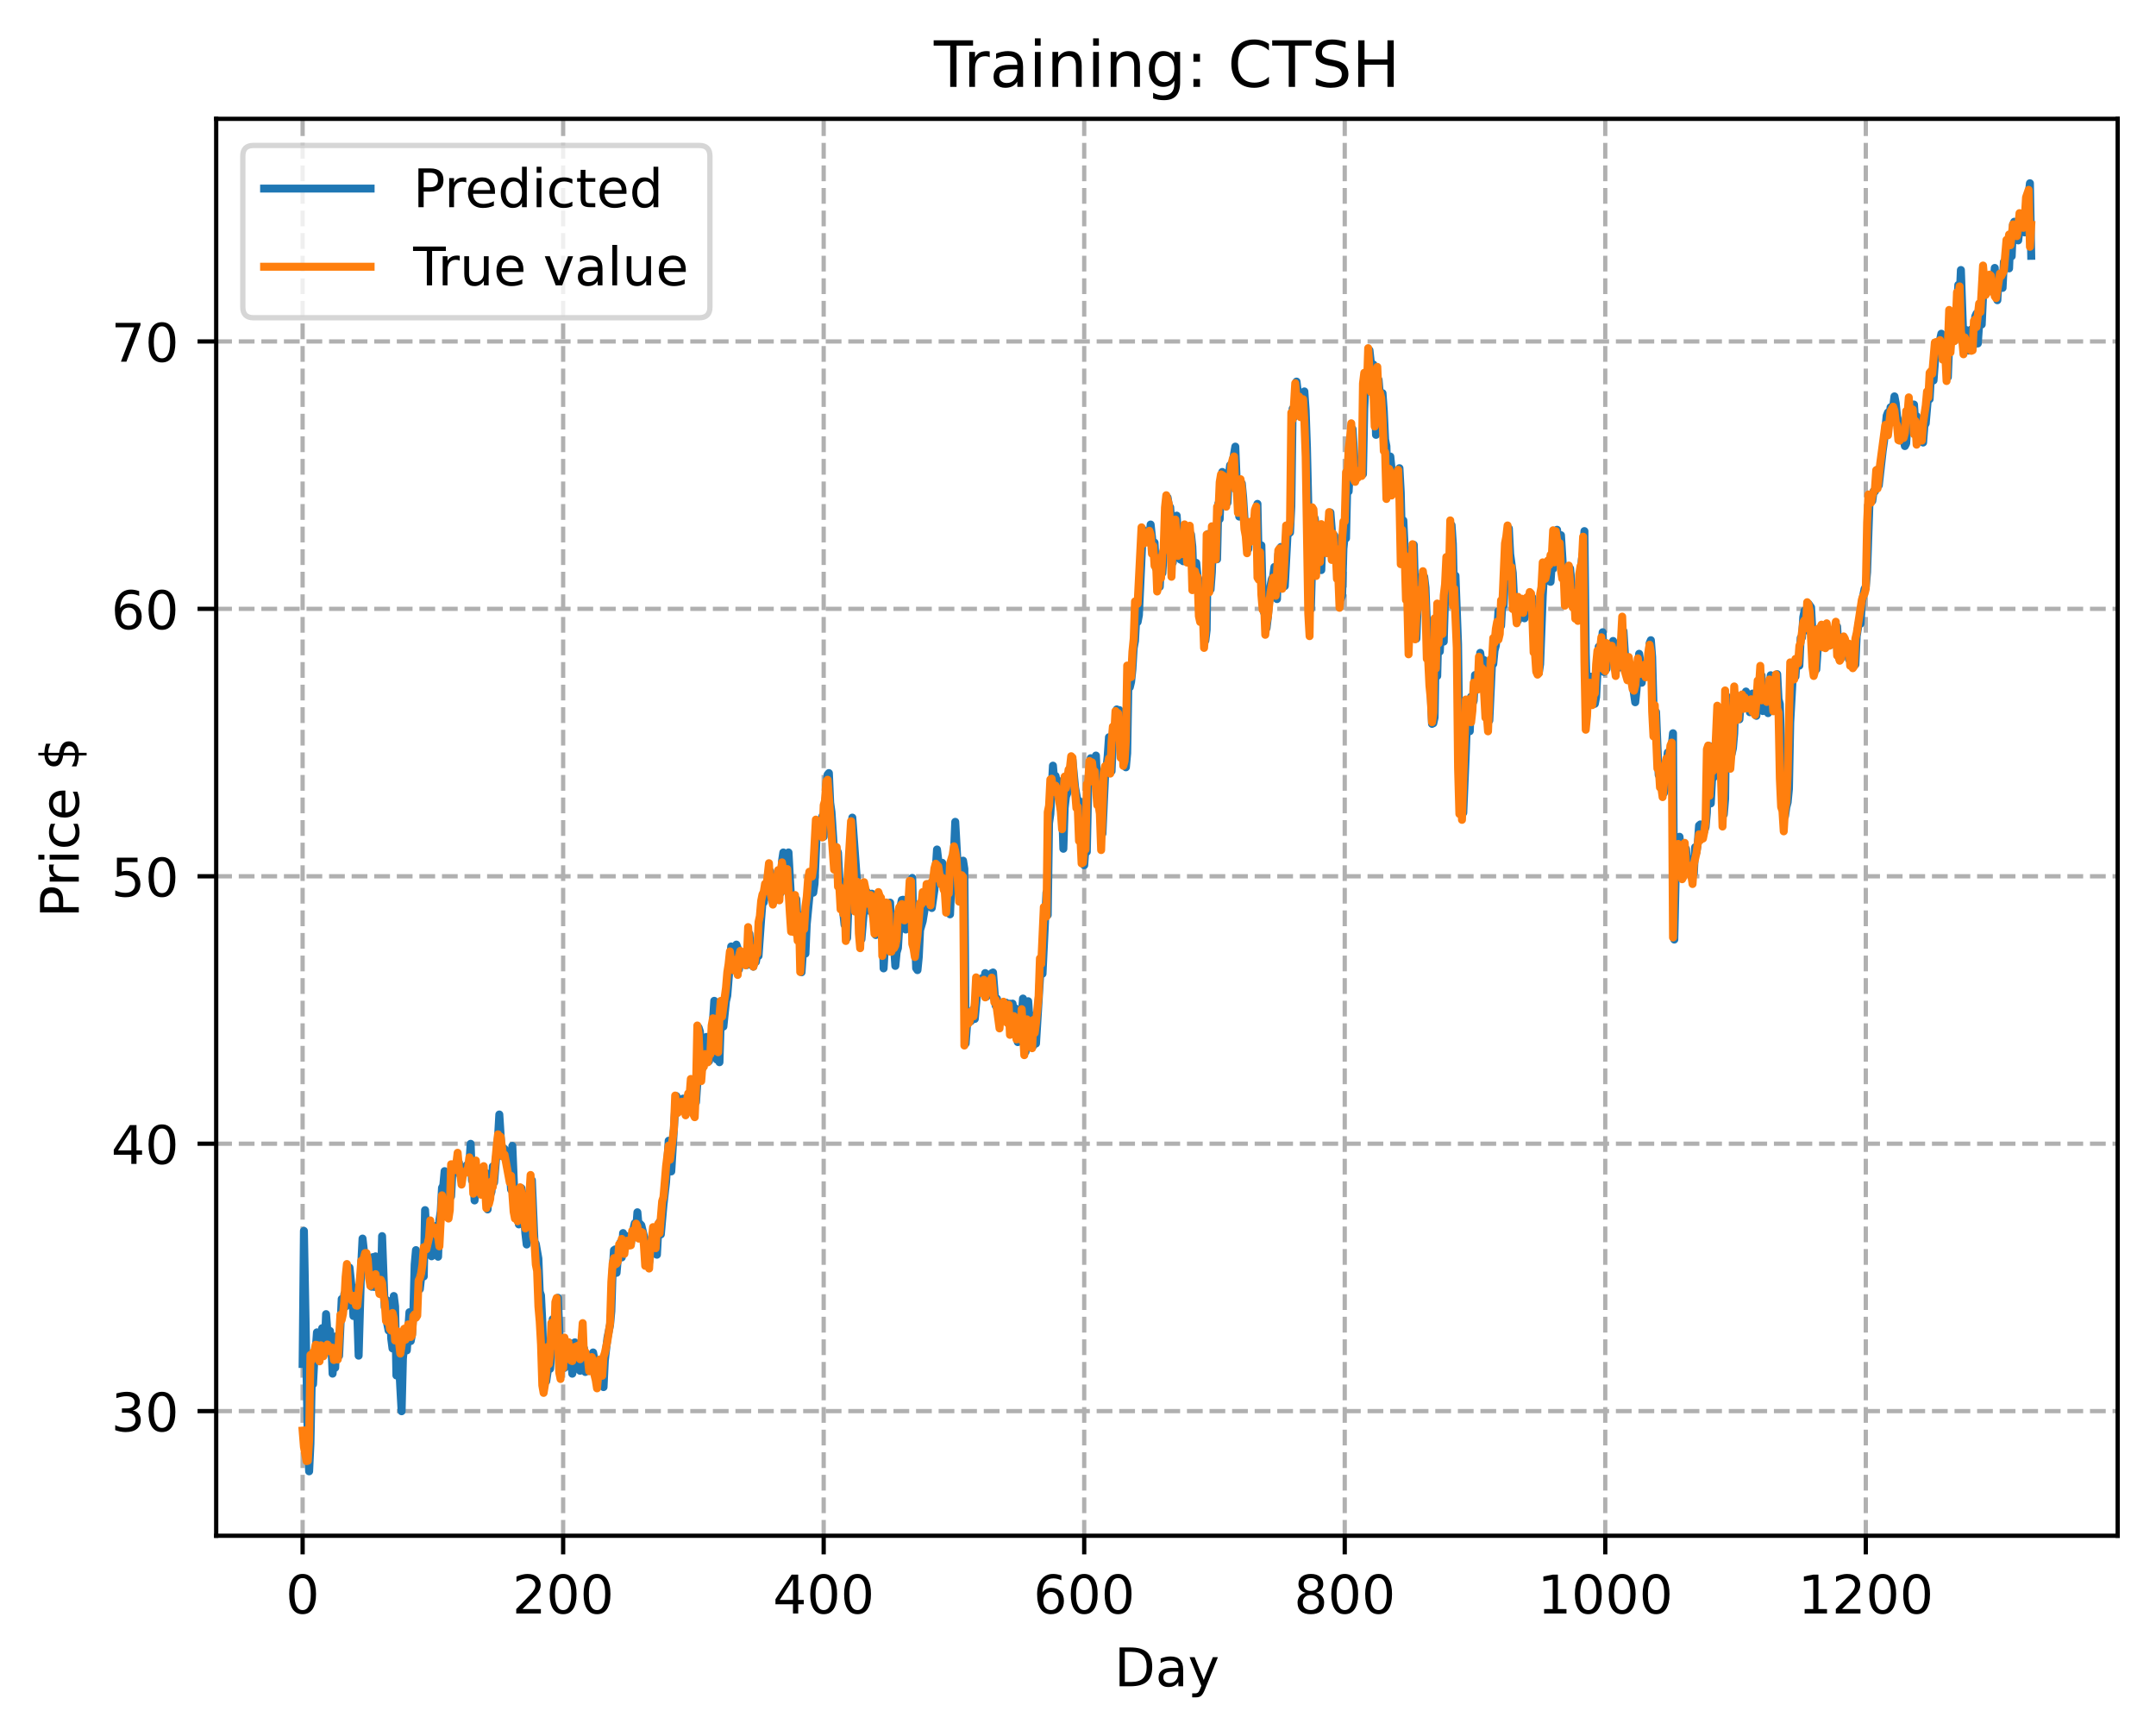 <?xml version="1.0" encoding="utf-8" standalone="no"?>
<!DOCTYPE svg PUBLIC "-//W3C//DTD SVG 1.1//EN"
  "http://www.w3.org/Graphics/SVG/1.1/DTD/svg11.dtd">
<!-- Created with matplotlib (https://matplotlib.org/) -->
<svg height="325.986pt" version="1.1" viewBox="0 0 404.923 325.986" width="404.923pt" xmlns="http://www.w3.org/2000/svg" xmlns:xlink="http://www.w3.org/1999/xlink">
 <defs>
  <style type="text/css">
*{stroke-linecap:butt;stroke-linejoin:round;}
  </style>
 </defs>
 <g id="figure_1">
  <g id="patch_1">
   <path d="M 0 325.986 
L 404.923 325.986 
L 404.923 0 
L 0 0 
z
" style="fill:#ffffff;"/>
  </g>
  <g id="axes_1">
   <g id="patch_2">
    <path d="M 40.603 288.43 
L 397.723 288.43 
L 397.723 22.318 
L 40.603 22.318 
z
" style="fill:#ffffff;"/>
   </g>
   <g id="matplotlib.axis_1">
    <g id="xtick_1">
     <g id="line2d_1">
      <path clip-path="url(#p67b37581b2)" d="M 56.836 288.43 
L 56.836 22.318 
" style="fill:none;stroke:#b0b0b0;stroke-dasharray:2.96,1.28;stroke-dashoffset:0;stroke-width:0.8;"/>
     </g>
     <g id="line2d_2">
      <defs>
       <path d="M 0 0 
L 0 3.5 
" id="md48ac29570" style="stroke:#000000;stroke-width:0.8;"/>
      </defs>
      <g>
       <use style="stroke:#000000;stroke-width:0.8;" x="56.836" xlink:href="#md48ac29570" y="288.43"/>
      </g>
     </g>
     <g id="text_1">
      <!-- 0 -->
      <defs>
       <path d="M 31.781 66.406 
Q 24.172 66.406 20.328 58.906 
Q 16.5 51.422 16.5 36.375 
Q 16.5 21.391 20.328 13.891 
Q 24.172 6.391 31.781 6.391 
Q 39.453 6.391 43.281 13.891 
Q 47.125 21.391 47.125 36.375 
Q 47.125 51.422 43.281 58.906 
Q 39.453 66.406 31.781 66.406 
z
M 31.781 74.219 
Q 44.047 74.219 50.516 64.516 
Q 56.984 54.828 56.984 36.375 
Q 56.984 17.969 50.516 8.266 
Q 44.047 -1.422 31.781 -1.422 
Q 19.531 -1.422 13.062 8.266 
Q 6.594 17.969 6.594 36.375 
Q 6.594 54.828 13.062 64.516 
Q 19.531 74.219 31.781 74.219 
z
" id="DejaVuSans-48"/>
      </defs>
      <g transform="translate(53.655 303.029)scale(0.1 -0.1)">
       <use xlink:href="#DejaVuSans-48"/>
      </g>
     </g>
    </g>
    <g id="xtick_2">
     <g id="line2d_3">
      <path clip-path="url(#p67b37581b2)" d="M 105.766 288.43 
L 105.766 22.318 
" style="fill:none;stroke:#b0b0b0;stroke-dasharray:2.96,1.28;stroke-dashoffset:0;stroke-width:0.8;"/>
     </g>
     <g id="line2d_4">
      <g>
       <use style="stroke:#000000;stroke-width:0.8;" x="105.766" xlink:href="#md48ac29570" y="288.43"/>
      </g>
     </g>
     <g id="text_2">
      <!-- 200 -->
      <defs>
       <path d="M 19.188 8.297 
L 53.609 8.297 
L 53.609 0 
L 7.328 0 
L 7.328 8.297 
Q 12.938 14.109 22.625 23.891 
Q 32.328 33.688 34.812 36.531 
Q 39.547 41.844 41.422 45.531 
Q 43.312 49.219 43.312 52.781 
Q 43.312 58.594 39.234 62.25 
Q 35.156 65.922 28.609 65.922 
Q 23.969 65.922 18.812 64.312 
Q 13.672 62.703 7.812 59.422 
L 7.812 69.391 
Q 13.766 71.781 18.938 73 
Q 24.125 74.219 28.422 74.219 
Q 39.75 74.219 46.484 68.547 
Q 53.219 62.891 53.219 53.422 
Q 53.219 48.922 51.531 44.891 
Q 49.859 40.875 45.406 35.406 
Q 44.188 33.984 37.641 27.219 
Q 31.109 20.453 19.188 8.297 
z
" id="DejaVuSans-50"/>
      </defs>
      <g transform="translate(96.223 303.029)scale(0.1 -0.1)">
       <use xlink:href="#DejaVuSans-50"/>
       <use x="63.623" xlink:href="#DejaVuSans-48"/>
       <use x="127.246" xlink:href="#DejaVuSans-48"/>
      </g>
     </g>
    </g>
    <g id="xtick_3">
     <g id="line2d_5">
      <path clip-path="url(#p67b37581b2)" d="M 154.697 288.43 
L 154.697 22.318 
" style="fill:none;stroke:#b0b0b0;stroke-dasharray:2.96,1.28;stroke-dashoffset:0;stroke-width:0.8;"/>
     </g>
     <g id="line2d_6">
      <g>
       <use style="stroke:#000000;stroke-width:0.8;" x="154.697" xlink:href="#md48ac29570" y="288.43"/>
      </g>
     </g>
     <g id="text_3">
      <!-- 400 -->
      <defs>
       <path d="M 37.797 64.312 
L 12.891 25.391 
L 37.797 25.391 
z
M 35.203 72.906 
L 47.609 72.906 
L 47.609 25.391 
L 58.016 25.391 
L 58.016 17.188 
L 47.609 17.188 
L 47.609 0 
L 37.797 0 
L 37.797 17.188 
L 4.891 17.188 
L 4.891 26.703 
z
" id="DejaVuSans-52"/>
      </defs>
      <g transform="translate(145.153 303.029)scale(0.1 -0.1)">
       <use xlink:href="#DejaVuSans-52"/>
       <use x="63.623" xlink:href="#DejaVuSans-48"/>
       <use x="127.246" xlink:href="#DejaVuSans-48"/>
      </g>
     </g>
    </g>
    <g id="xtick_4">
     <g id="line2d_7">
      <path clip-path="url(#p67b37581b2)" d="M 203.628 288.43 
L 203.628 22.318 
" style="fill:none;stroke:#b0b0b0;stroke-dasharray:2.96,1.28;stroke-dashoffset:0;stroke-width:0.8;"/>
     </g>
     <g id="line2d_8">
      <g>
       <use style="stroke:#000000;stroke-width:0.8;" x="203.628" xlink:href="#md48ac29570" y="288.43"/>
      </g>
     </g>
     <g id="text_4">
      <!-- 600 -->
      <defs>
       <path d="M 33.016 40.375 
Q 26.375 40.375 22.484 35.828 
Q 18.609 31.297 18.609 23.391 
Q 18.609 15.531 22.484 10.953 
Q 26.375 6.391 33.016 6.391 
Q 39.656 6.391 43.531 10.953 
Q 47.406 15.531 47.406 23.391 
Q 47.406 31.297 43.531 35.828 
Q 39.656 40.375 33.016 40.375 
z
M 52.594 71.297 
L 52.594 62.312 
Q 48.875 64.062 45.094 64.984 
Q 41.312 65.922 37.594 65.922 
Q 27.828 65.922 22.672 59.328 
Q 17.531 52.734 16.797 39.406 
Q 19.672 43.656 24.016 45.922 
Q 28.375 48.188 33.594 48.188 
Q 44.578 48.188 50.953 41.516 
Q 57.328 34.859 57.328 23.391 
Q 57.328 12.156 50.688 5.359 
Q 44.047 -1.422 33.016 -1.422 
Q 20.359 -1.422 13.672 8.266 
Q 6.984 17.969 6.984 36.375 
Q 6.984 53.656 15.188 63.938 
Q 23.391 74.219 37.203 74.219 
Q 40.922 74.219 44.703 73.484 
Q 48.484 72.75 52.594 71.297 
z
" id="DejaVuSans-54"/>
      </defs>
      <g transform="translate(194.084 303.029)scale(0.1 -0.1)">
       <use xlink:href="#DejaVuSans-54"/>
       <use x="63.623" xlink:href="#DejaVuSans-48"/>
       <use x="127.246" xlink:href="#DejaVuSans-48"/>
      </g>
     </g>
    </g>
    <g id="xtick_5">
     <g id="line2d_9">
      <path clip-path="url(#p67b37581b2)" d="M 252.558 288.43 
L 252.558 22.318 
" style="fill:none;stroke:#b0b0b0;stroke-dasharray:2.96,1.28;stroke-dashoffset:0;stroke-width:0.8;"/>
     </g>
     <g id="line2d_10">
      <g>
       <use style="stroke:#000000;stroke-width:0.8;" x="252.558" xlink:href="#md48ac29570" y="288.43"/>
      </g>
     </g>
     <g id="text_5">
      <!-- 800 -->
      <defs>
       <path d="M 31.781 34.625 
Q 24.75 34.625 20.719 30.859 
Q 16.703 27.094 16.703 20.516 
Q 16.703 13.922 20.719 10.156 
Q 24.75 6.391 31.781 6.391 
Q 38.812 6.391 42.859 10.172 
Q 46.922 13.969 46.922 20.516 
Q 46.922 27.094 42.891 30.859 
Q 38.875 34.625 31.781 34.625 
z
M 21.922 38.812 
Q 15.578 40.375 12.031 44.719 
Q 8.5 49.078 8.5 55.328 
Q 8.5 64.062 14.719 69.141 
Q 20.953 74.219 31.781 74.219 
Q 42.672 74.219 48.875 69.141 
Q 55.078 64.062 55.078 55.328 
Q 55.078 49.078 51.531 44.719 
Q 48 40.375 41.703 38.812 
Q 48.828 37.156 52.797 32.312 
Q 56.781 27.484 56.781 20.516 
Q 56.781 9.906 50.312 4.234 
Q 43.844 -1.422 31.781 -1.422 
Q 19.734 -1.422 13.25 4.234 
Q 6.781 9.906 6.781 20.516 
Q 6.781 27.484 10.781 32.312 
Q 14.797 37.156 21.922 38.812 
z
M 18.312 54.391 
Q 18.312 48.734 21.844 45.562 
Q 25.391 42.391 31.781 42.391 
Q 38.141 42.391 41.719 45.562 
Q 45.312 48.734 45.312 54.391 
Q 45.312 60.062 41.719 63.234 
Q 38.141 66.406 31.781 66.406 
Q 25.391 66.406 21.844 63.234 
Q 18.312 60.062 18.312 54.391 
z
" id="DejaVuSans-56"/>
      </defs>
      <g transform="translate(243.015 303.029)scale(0.1 -0.1)">
       <use xlink:href="#DejaVuSans-56"/>
       <use x="63.623" xlink:href="#DejaVuSans-48"/>
       <use x="127.246" xlink:href="#DejaVuSans-48"/>
      </g>
     </g>
    </g>
    <g id="xtick_6">
     <g id="line2d_11">
      <path clip-path="url(#p67b37581b2)" d="M 301.489 288.43 
L 301.489 22.318 
" style="fill:none;stroke:#b0b0b0;stroke-dasharray:2.96,1.28;stroke-dashoffset:0;stroke-width:0.8;"/>
     </g>
     <g id="line2d_12">
      <g>
       <use style="stroke:#000000;stroke-width:0.8;" x="301.489" xlink:href="#md48ac29570" y="288.43"/>
      </g>
     </g>
     <g id="text_6">
      <!-- 1000 -->
      <defs>
       <path d="M 12.406 8.297 
L 28.516 8.297 
L 28.516 63.922 
L 10.984 60.406 
L 10.984 69.391 
L 28.422 72.906 
L 38.281 72.906 
L 38.281 8.297 
L 54.391 8.297 
L 54.391 0 
L 12.406 0 
z
" id="DejaVuSans-49"/>
      </defs>
      <g transform="translate(288.764 303.029)scale(0.1 -0.1)">
       <use xlink:href="#DejaVuSans-49"/>
       <use x="63.623" xlink:href="#DejaVuSans-48"/>
       <use x="127.246" xlink:href="#DejaVuSans-48"/>
       <use x="190.869" xlink:href="#DejaVuSans-48"/>
      </g>
     </g>
    </g>
    <g id="xtick_7">
     <g id="line2d_13">
      <path clip-path="url(#p67b37581b2)" d="M 350.419 288.43 
L 350.419 22.318 
" style="fill:none;stroke:#b0b0b0;stroke-dasharray:2.96,1.28;stroke-dashoffset:0;stroke-width:0.8;"/>
     </g>
     <g id="line2d_14">
      <g>
       <use style="stroke:#000000;stroke-width:0.8;" x="350.419" xlink:href="#md48ac29570" y="288.43"/>
      </g>
     </g>
     <g id="text_7">
      <!-- 1200 -->
      <g transform="translate(337.694 303.029)scale(0.1 -0.1)">
       <use xlink:href="#DejaVuSans-49"/>
       <use x="63.623" xlink:href="#DejaVuSans-50"/>
       <use x="127.246" xlink:href="#DejaVuSans-48"/>
       <use x="190.869" xlink:href="#DejaVuSans-48"/>
      </g>
     </g>
    </g>
    <g id="text_8">
     <!-- Day -->
     <defs>
      <path d="M 19.672 64.797 
L 19.672 8.109 
L 31.594 8.109 
Q 46.688 8.109 53.688 14.938 
Q 60.688 21.781 60.688 36.531 
Q 60.688 51.172 53.688 57.984 
Q 46.688 64.797 31.594 64.797 
z
M 9.812 72.906 
L 30.078 72.906 
Q 51.266 72.906 61.172 64.094 
Q 71.094 55.281 71.094 36.531 
Q 71.094 17.672 61.125 8.828 
Q 51.172 0 30.078 0 
L 9.812 0 
z
" id="DejaVuSans-68"/>
      <path d="M 34.281 27.484 
Q 23.391 27.484 19.188 25 
Q 14.984 22.516 14.984 16.5 
Q 14.984 11.719 18.141 8.906 
Q 21.297 6.109 26.703 6.109 
Q 34.188 6.109 38.703 11.406 
Q 43.219 16.703 43.219 25.484 
L 43.219 27.484 
z
M 52.203 31.203 
L 52.203 0 
L 43.219 0 
L 43.219 8.297 
Q 40.141 3.328 35.547 0.953 
Q 30.953 -1.422 24.312 -1.422 
Q 15.922 -1.422 10.953 3.297 
Q 6 8.016 6 15.922 
Q 6 25.141 12.172 29.828 
Q 18.359 34.516 30.609 34.516 
L 43.219 34.516 
L 43.219 35.406 
Q 43.219 41.609 39.141 45 
Q 35.062 48.391 27.688 48.391 
Q 23 48.391 18.547 47.266 
Q 14.109 46.141 10.016 43.891 
L 10.016 52.203 
Q 14.938 54.109 19.578 55.047 
Q 24.219 56 28.609 56 
Q 40.484 56 46.344 49.844 
Q 52.203 43.703 52.203 31.203 
z
" id="DejaVuSans-97"/>
      <path d="M 32.172 -5.078 
Q 28.375 -14.844 24.75 -17.812 
Q 21.141 -20.797 15.094 -20.797 
L 7.906 -20.797 
L 7.906 -13.281 
L 13.188 -13.281 
Q 16.891 -13.281 18.938 -11.516 
Q 21 -9.766 23.484 -3.219 
L 25.094 0.875 
L 2.984 54.688 
L 12.5 54.688 
L 29.594 11.922 
L 46.688 54.688 
L 56.203 54.688 
z
" id="DejaVuSans-121"/>
     </defs>
     <g transform="translate(209.29 316.707)scale(0.1 -0.1)">
      <use xlink:href="#DejaVuSans-68"/>
      <use x="77.002" xlink:href="#DejaVuSans-97"/>
      <use x="138.281" xlink:href="#DejaVuSans-121"/>
     </g>
    </g>
   </g>
   <g id="matplotlib.axis_2">
    <g id="ytick_1">
     <g id="line2d_15">
      <path clip-path="url(#p67b37581b2)" d="M 40.603 265.021 
L 397.723 265.021 
" style="fill:none;stroke:#b0b0b0;stroke-dasharray:2.96,1.28;stroke-dashoffset:0;stroke-width:0.8;"/>
     </g>
     <g id="line2d_16">
      <defs>
       <path d="M 0 0 
L -3.5 0 
" id="m7cf7a88510" style="stroke:#000000;stroke-width:0.8;"/>
      </defs>
      <g>
       <use style="stroke:#000000;stroke-width:0.8;" x="40.603" xlink:href="#m7cf7a88510" y="265.021"/>
      </g>
     </g>
     <g id="text_9">
      <!-- 30 -->
      <defs>
       <path d="M 40.578 39.312 
Q 47.656 37.797 51.625 33 
Q 55.609 28.219 55.609 21.188 
Q 55.609 10.406 48.188 4.484 
Q 40.766 -1.422 27.094 -1.422 
Q 22.516 -1.422 17.656 -0.516 
Q 12.797 0.391 7.625 2.203 
L 7.625 11.719 
Q 11.719 9.328 16.594 8.109 
Q 21.484 6.891 26.812 6.891 
Q 36.078 6.891 40.938 10.547 
Q 45.797 14.203 45.797 21.188 
Q 45.797 27.641 41.281 31.266 
Q 36.766 34.906 28.719 34.906 
L 20.219 34.906 
L 20.219 43.016 
L 29.109 43.016 
Q 36.375 43.016 40.234 45.922 
Q 44.094 48.828 44.094 54.297 
Q 44.094 59.906 40.109 62.906 
Q 36.141 65.922 28.719 65.922 
Q 24.656 65.922 20.016 65.031 
Q 15.375 64.156 9.812 62.312 
L 9.812 71.094 
Q 15.438 72.656 20.344 73.438 
Q 25.25 74.219 29.594 74.219 
Q 40.828 74.219 47.359 69.109 
Q 53.906 64.016 53.906 55.328 
Q 53.906 49.266 50.438 45.094 
Q 46.969 40.922 40.578 39.312 
z
" id="DejaVuSans-51"/>
      </defs>
      <g transform="translate(20.878 268.82)scale(0.1 -0.1)">
       <use xlink:href="#DejaVuSans-51"/>
       <use x="63.623" xlink:href="#DejaVuSans-48"/>
      </g>
     </g>
    </g>
    <g id="ytick_2">
     <g id="line2d_17">
      <path clip-path="url(#p67b37581b2)" d="M 40.603 214.799 
L 397.723 214.799 
" style="fill:none;stroke:#b0b0b0;stroke-dasharray:2.96,1.28;stroke-dashoffset:0;stroke-width:0.8;"/>
     </g>
     <g id="line2d_18">
      <g>
       <use style="stroke:#000000;stroke-width:0.8;" x="40.603" xlink:href="#m7cf7a88510" y="214.799"/>
      </g>
     </g>
     <g id="text_10">
      <!-- 40 -->
      <g transform="translate(20.878 218.598)scale(0.1 -0.1)">
       <use xlink:href="#DejaVuSans-52"/>
       <use x="63.623" xlink:href="#DejaVuSans-48"/>
      </g>
     </g>
    </g>
    <g id="ytick_3">
     <g id="line2d_19">
      <path clip-path="url(#p67b37581b2)" d="M 40.603 164.577 
L 397.723 164.577 
" style="fill:none;stroke:#b0b0b0;stroke-dasharray:2.96,1.28;stroke-dashoffset:0;stroke-width:0.8;"/>
     </g>
     <g id="line2d_20">
      <g>
       <use style="stroke:#000000;stroke-width:0.8;" x="40.603" xlink:href="#m7cf7a88510" y="164.577"/>
      </g>
     </g>
     <g id="text_11">
      <!-- 50 -->
      <defs>
       <path d="M 10.797 72.906 
L 49.516 72.906 
L 49.516 64.594 
L 19.828 64.594 
L 19.828 46.734 
Q 21.969 47.469 24.109 47.828 
Q 26.266 48.188 28.422 48.188 
Q 40.625 48.188 47.75 41.5 
Q 54.891 34.812 54.891 23.391 
Q 54.891 11.625 47.562 5.094 
Q 40.234 -1.422 26.906 -1.422 
Q 22.312 -1.422 17.547 -0.641 
Q 12.797 0.141 7.719 1.703 
L 7.719 11.625 
Q 12.109 9.234 16.797 8.062 
Q 21.484 6.891 26.703 6.891 
Q 35.156 6.891 40.078 11.328 
Q 45.016 15.766 45.016 23.391 
Q 45.016 31 40.078 35.438 
Q 35.156 39.891 26.703 39.891 
Q 22.75 39.891 18.812 39.016 
Q 14.891 38.141 10.797 36.281 
z
" id="DejaVuSans-53"/>
      </defs>
      <g transform="translate(20.878 168.376)scale(0.1 -0.1)">
       <use xlink:href="#DejaVuSans-53"/>
       <use x="63.623" xlink:href="#DejaVuSans-48"/>
      </g>
     </g>
    </g>
    <g id="ytick_4">
     <g id="line2d_21">
      <path clip-path="url(#p67b37581b2)" d="M 40.603 114.355 
L 397.723 114.355 
" style="fill:none;stroke:#b0b0b0;stroke-dasharray:2.96,1.28;stroke-dashoffset:0;stroke-width:0.8;"/>
     </g>
     <g id="line2d_22">
      <g>
       <use style="stroke:#000000;stroke-width:0.8;" x="40.603" xlink:href="#m7cf7a88510" y="114.355"/>
      </g>
     </g>
     <g id="text_12">
      <!-- 60 -->
      <g transform="translate(20.878 118.154)scale(0.1 -0.1)">
       <use xlink:href="#DejaVuSans-54"/>
       <use x="63.623" xlink:href="#DejaVuSans-48"/>
      </g>
     </g>
    </g>
    <g id="ytick_5">
     <g id="line2d_23">
      <path clip-path="url(#p67b37581b2)" d="M 40.603 64.133 
L 397.723 64.133 
" style="fill:none;stroke:#b0b0b0;stroke-dasharray:2.96,1.28;stroke-dashoffset:0;stroke-width:0.8;"/>
     </g>
     <g id="line2d_24">
      <g>
       <use style="stroke:#000000;stroke-width:0.8;" x="40.603" xlink:href="#m7cf7a88510" y="64.133"/>
      </g>
     </g>
     <g id="text_13">
      <!-- 70 -->
      <defs>
       <path d="M 8.203 72.906 
L 55.078 72.906 
L 55.078 68.703 
L 28.609 0 
L 18.312 0 
L 43.219 64.594 
L 8.203 64.594 
z
" id="DejaVuSans-55"/>
      </defs>
      <g transform="translate(20.878 67.933)scale(0.1 -0.1)">
       <use xlink:href="#DejaVuSans-55"/>
       <use x="63.623" xlink:href="#DejaVuSans-48"/>
      </g>
     </g>
    </g>
    <g id="text_14">
     <!-- Price $ -->
     <defs>
      <path d="M 19.672 64.797 
L 19.672 37.406 
L 32.078 37.406 
Q 38.969 37.406 42.719 40.969 
Q 46.484 44.531 46.484 51.125 
Q 46.484 57.672 42.719 61.234 
Q 38.969 64.797 32.078 64.797 
z
M 9.812 72.906 
L 32.078 72.906 
Q 44.344 72.906 50.609 67.359 
Q 56.891 61.812 56.891 51.125 
Q 56.891 40.328 50.609 34.812 
Q 44.344 29.297 32.078 29.297 
L 19.672 29.297 
L 19.672 0 
L 9.812 0 
z
" id="DejaVuSans-80"/>
      <path d="M 41.109 46.297 
Q 39.594 47.172 37.812 47.578 
Q 36.031 48 33.891 48 
Q 26.266 48 22.188 43.047 
Q 18.109 38.094 18.109 28.812 
L 18.109 0 
L 9.078 0 
L 9.078 54.688 
L 18.109 54.688 
L 18.109 46.188 
Q 20.953 51.172 25.484 53.578 
Q 30.031 56 36.531 56 
Q 37.453 56 38.578 55.875 
Q 39.703 55.766 41.062 55.516 
z
" id="DejaVuSans-114"/>
      <path d="M 9.422 54.688 
L 18.406 54.688 
L 18.406 0 
L 9.422 0 
z
M 9.422 75.984 
L 18.406 75.984 
L 18.406 64.594 
L 9.422 64.594 
z
" id="DejaVuSans-105"/>
      <path d="M 48.781 52.594 
L 48.781 44.188 
Q 44.969 46.297 41.141 47.344 
Q 37.312 48.391 33.406 48.391 
Q 24.656 48.391 19.812 42.844 
Q 14.984 37.312 14.984 27.297 
Q 14.984 17.281 19.812 11.734 
Q 24.656 6.203 33.406 6.203 
Q 37.312 6.203 41.141 7.25 
Q 44.969 8.297 48.781 10.406 
L 48.781 2.094 
Q 45.016 0.344 40.984 -0.531 
Q 36.969 -1.422 32.422 -1.422 
Q 20.062 -1.422 12.781 6.344 
Q 5.516 14.109 5.516 27.297 
Q 5.516 40.672 12.859 48.328 
Q 20.219 56 33.016 56 
Q 37.156 56 41.109 55.141 
Q 45.062 54.297 48.781 52.594 
z
" id="DejaVuSans-99"/>
      <path d="M 56.203 29.594 
L 56.203 25.203 
L 14.891 25.203 
Q 15.484 15.922 20.484 11.062 
Q 25.484 6.203 34.422 6.203 
Q 39.594 6.203 44.453 7.469 
Q 49.312 8.734 54.109 11.281 
L 54.109 2.781 
Q 49.266 0.734 44.188 -0.344 
Q 39.109 -1.422 33.891 -1.422 
Q 20.797 -1.422 13.156 6.188 
Q 5.516 13.812 5.516 26.812 
Q 5.516 40.234 12.766 48.109 
Q 20.016 56 32.328 56 
Q 43.359 56 49.781 48.891 
Q 56.203 41.797 56.203 29.594 
z
M 47.219 32.234 
Q 47.125 39.594 43.094 43.984 
Q 39.062 48.391 32.422 48.391 
Q 24.906 48.391 20.391 44.141 
Q 15.875 39.891 15.188 32.172 
z
" id="DejaVuSans-101"/>
      <path id="DejaVuSans-32"/>
      <path d="M 33.797 -14.703 
L 28.906 -14.703 
L 28.859 0 
Q 23.734 0.094 18.609 1.188 
Q 13.484 2.297 8.297 4.5 
L 8.297 13.281 
Q 13.281 10.156 18.375 8.562 
Q 23.484 6.984 28.906 6.938 
L 28.906 29.203 
Q 18.109 30.953 13.203 35.156 
Q 8.297 39.359 8.297 46.688 
Q 8.297 54.641 13.625 59.219 
Q 18.953 63.812 28.906 64.5 
L 28.906 75.984 
L 33.797 75.984 
L 33.797 64.656 
Q 38.328 64.453 42.578 63.688 
Q 46.828 62.938 50.875 61.625 
L 50.875 53.078 
Q 46.828 55.125 42.547 56.25 
Q 38.281 57.375 33.797 57.562 
L 33.797 36.719 
Q 44.875 35.016 50.094 30.609 
Q 55.328 26.219 55.328 18.609 
Q 55.328 10.359 49.781 5.594 
Q 44.234 0.828 33.797 0.094 
z
M 28.906 37.594 
L 28.906 57.625 
Q 23.25 56.984 20.266 54.391 
Q 17.281 51.812 17.281 47.516 
Q 17.281 43.312 20.031 40.969 
Q 22.797 38.625 28.906 37.594 
z
M 33.797 28.219 
L 33.797 7.078 
Q 39.984 7.906 43.141 10.594 
Q 46.297 13.281 46.297 17.672 
Q 46.297 21.969 43.281 24.5 
Q 40.281 27.047 33.797 28.219 
z
" id="DejaVuSans-36"/>
     </defs>
     <g transform="translate(14.798 172.342)rotate(-90)scale(0.1 -0.1)">
      <use xlink:href="#DejaVuSans-80"/>
      <use x="58.553" xlink:href="#DejaVuSans-114"/>
      <use x="99.666" xlink:href="#DejaVuSans-105"/>
      <use x="127.449" xlink:href="#DejaVuSans-99"/>
      <use x="182.43" xlink:href="#DejaVuSans-101"/>
      <use x="243.953" xlink:href="#DejaVuSans-32"/>
      <use x="275.74" xlink:href="#DejaVuSans-36"/>
     </g>
    </g>
   </g>
   <g id="line2d_25">
    <path clip-path="url(#p67b37581b2)" d="M 56.836 256.169 
L 57.081 231.176 
L 57.814 271.085 
L 58.059 276.334 
L 58.304 271.18 
L 58.548 259.349 
L 58.793 259.975 
L 59.038 255.211 
L 59.282 253.636 
L 59.527 250.233 
L 59.772 250.971 
L 60.016 252.275 
L 60.261 252.928 
L 60.506 249.442 
L 60.995 253.008 
L 61.24 246.808 
L 61.484 249.95 
L 61.729 249.845 
L 61.974 249.967 
L 62.218 252.042 
L 62.463 257.992 
L 62.708 255.435 
L 62.952 256.882 
L 63.197 250.962 
L 63.686 254.647 
L 64.175 243.971 
L 64.42 245.201 
L 64.665 243.026 
L 64.909 245.39 
L 65.399 237.958 
L 65.643 238.066 
L 66.133 242.727 
L 66.377 247.169 
L 66.622 241.914 
L 66.867 245.557 
L 67.111 247.146 
L 67.356 254.616 
L 67.845 237.449 
L 68.09 232.617 
L 68.335 234.802 
L 68.824 236.884 
L 69.069 238.815 
L 69.313 238.231 
L 69.558 239.035 
L 69.802 241.672 
L 70.047 236.098 
L 70.292 241.711 
L 70.536 235.96 
L 70.781 239.912 
L 71.026 241.916 
L 71.27 241.686 
L 71.515 242.992 
L 71.76 232.158 
L 72.249 245.505 
L 72.494 244.079 
L 72.738 248.686 
L 72.983 249.892 
L 73.228 244.368 
L 73.472 251.387 
L 73.717 253.258 
L 73.962 243.41 
L 74.206 245.368 
L 74.451 258.334 
L 74.696 251.153 
L 75.185 260.693 
L 75.429 265.052 
L 75.674 255.146 
L 75.919 252.664 
L 76.163 251.788 
L 76.408 253.627 
L 76.897 246.448 
L 77.142 251.871 
L 77.387 250.575 
L 77.631 246.454 
L 77.876 237.516 
L 78.121 234.785 
L 78.365 240.793 
L 78.61 242.134 
L 78.855 242.115 
L 79.099 239.86 
L 79.344 239.012 
L 79.589 239.736 
L 79.833 227.274 
L 80.078 231.495 
L 80.323 232.418 
L 80.567 231.901 
L 80.812 234.825 
L 81.056 235.95 
L 81.301 231.135 
L 81.546 231.083 
L 82.035 230.18 
L 82.28 236.034 
L 82.524 229.121 
L 82.769 227.559 
L 83.014 223.081 
L 83.258 222.626 
L 83.503 219.954 
L 83.748 221.518 
L 83.992 221.856 
L 84.237 225.758 
L 84.482 225.038 
L 84.726 224.686 
L 84.971 219.962 
L 85.216 219.161 
L 85.46 219.889 
L 85.95 218.17 
L 86.194 218.35 
L 86.439 220.682 
L 86.684 219.538 
L 86.928 219.45 
L 87.173 220.221 
L 87.417 220.009 
L 87.662 218.833 
L 87.907 219.531 
L 88.151 218.483 
L 88.396 214.821 
L 88.641 221.701 
L 88.885 219.359 
L 89.13 225.462 
L 89.375 221.205 
L 89.619 219.559 
L 89.864 222.255 
L 90.109 220.053 
L 90.353 219.746 
L 90.598 221.622 
L 90.843 221.803 
L 91.087 220.404 
L 91.332 220.346 
L 91.577 227.148 
L 91.821 222.886 
L 92.066 224.494 
L 92.311 223.836 
L 92.555 219.062 
L 92.8 222.078 
L 93.289 216.208 
L 93.534 213.62 
L 93.778 209.315 
L 94.268 217.08 
L 94.512 215.6 
L 94.757 215.779 
L 95.246 218.611 
L 95.491 217.804 
L 95.736 219.837 
L 95.98 223.419 
L 96.225 215.213 
L 96.714 226.997 
L 96.959 228.83 
L 97.204 227.527 
L 97.448 229.959 
L 97.693 223.892 
L 97.938 223.169 
L 98.182 224.677 
L 98.672 231.664 
L 98.916 233.736 
L 99.161 228.316 
L 99.405 230.448 
L 99.895 221.657 
L 100.384 233.186 
L 100.629 233.587 
L 101.118 236.388 
L 101.363 242.591 
L 101.607 243.289 
L 101.852 248.272 
L 102.097 257.043 
L 102.341 258.849 
L 102.586 259.438 
L 102.831 257.792 
L 103.075 254.165 
L 103.32 257.087 
L 103.565 253.531 
L 103.809 247.751 
L 104.299 253.128 
L 104.543 244.895 
L 104.788 243.738 
L 105.277 255.793 
L 105.522 255.406 
L 105.766 252.189 
L 106.011 256.907 
L 106.256 252.528 
L 106.5 253.65 
L 106.745 252.276 
L 106.99 252.226 
L 107.479 258.002 
L 107.724 256.657 
L 107.968 252.109 
L 108.213 252.38 
L 108.458 254.705 
L 108.702 252.44 
L 108.947 257.457 
L 109.192 252.099 
L 109.436 257.21 
L 109.681 253.232 
L 109.926 257.677 
L 110.17 256.37 
L 110.415 257.252 
L 110.66 256.046 
L 110.904 256.155 
L 111.149 254.364 
L 111.393 254.01 
L 111.883 256.646 
L 112.127 257.324 
L 112.372 259.403 
L 112.617 255.433 
L 112.861 256.211 
L 113.351 260.516 
L 113.595 255.521 
L 114.085 251.265 
L 114.574 248.855 
L 114.819 246.263 
L 115.063 238.506 
L 115.308 234.801 
L 115.553 234.645 
L 115.797 239.057 
L 116.042 236.283 
L 116.287 236.337 
L 116.531 233.314 
L 116.776 236.166 
L 117.02 231.587 
L 117.265 233.659 
L 117.51 232.105 
L 117.754 233.204 
L 117.999 233.021 
L 118.488 233.527 
L 118.733 231.819 
L 119.222 229.729 
L 119.467 230.936 
L 119.712 227.68 
L 119.956 230.442 
L 120.201 229.856 
L 120.446 230.114 
L 120.935 232.111 
L 121.18 232.854 
L 121.424 233.122 
L 121.669 234.349 
L 121.914 237.083 
L 122.158 235.616 
L 122.403 233.291 
L 122.648 232.606 
L 122.892 231.246 
L 123.381 235.653 
L 123.626 231.031 
L 123.871 229.498 
L 124.115 231.843 
L 124.605 226.327 
L 125.094 222.013 
L 125.583 214.244 
L 126.073 220.009 
L 126.807 208.106 
L 127.051 205.863 
L 127.296 208.173 
L 127.541 206.768 
L 127.785 206.608 
L 128.03 207.386 
L 128.275 206.337 
L 128.519 207.639 
L 129.008 208.285 
L 129.253 205.954 
L 129.742 205.274 
L 129.987 203.464 
L 130.476 207.283 
L 130.721 207.015 
L 130.966 203.415 
L 131.21 192.988 
L 131.455 193.74 
L 131.7 199.899 
L 131.944 200.64 
L 132.189 196.942 
L 132.434 198.128 
L 132.678 194.748 
L 133.168 199.287 
L 133.412 195.231 
L 133.657 195.579 
L 134.146 187.966 
L 134.391 196.542 
L 134.636 199.009 
L 134.88 195.612 
L 135.125 199.499 
L 135.369 191.465 
L 135.614 189.061 
L 135.859 192.811 
L 136.348 188.067 
L 136.593 187.003 
L 137.327 177.756 
L 137.571 181.814 
L 137.816 181.136 
L 138.061 178.61 
L 138.305 177.408 
L 138.55 178.108 
L 138.795 182.069 
L 139.039 179.07 
L 139.284 179.47 
L 139.529 179.453 
L 139.773 180.088 
L 140.018 179.586 
L 140.263 181.256 
L 140.507 179.961 
L 140.752 175.391 
L 141.241 181.258 
L 141.486 181.555 
L 141.73 179.644 
L 141.975 180.657 
L 142.22 179.187 
L 142.464 179.542 
L 142.954 172.578 
L 143.198 169.574 
L 143.443 169.488 
L 143.688 166.987 
L 143.932 166.818 
L 144.177 168.416 
L 144.422 164.289 
L 144.666 163.658 
L 144.911 166.777 
L 145.4 169.297 
L 145.645 166.129 
L 145.89 165.889 
L 146.134 165.881 
L 146.379 163.859 
L 146.624 167.689 
L 146.868 161.731 
L 147.113 160.104 
L 147.602 164.159 
L 147.847 164.787 
L 148.091 160.098 
L 148.581 168.998 
L 148.825 170.997 
L 149.07 169.869 
L 149.315 173.099 
L 149.559 168.859 
L 149.804 173.22 
L 150.049 173.449 
L 150.293 171.963 
L 150.538 182.611 
L 151.027 175.396 
L 151.272 179.106 
L 151.517 173.567 
L 152.006 168.453 
L 152.251 167.485 
L 152.495 167.465 
L 152.74 167.657 
L 152.984 165.96 
L 153.474 154.258 
L 153.718 156.874 
L 153.963 154.046 
L 154.208 155.815 
L 154.452 153.279 
L 154.697 157.137 
L 155.186 147.502 
L 155.431 145.491 
L 155.676 145.192 
L 155.92 150.757 
L 156.165 152.5 
L 156.654 159.911 
L 156.899 159.793 
L 157.144 159.547 
L 157.388 160.117 
L 157.633 164.867 
L 157.878 166.532 
L 158.122 170.507 
L 158.367 171.343 
L 158.612 173.683 
L 158.856 170.431 
L 159.101 176.175 
L 159.59 163.693 
L 160.079 153.556 
L 161.058 167.017 
L 161.303 166.468 
L 161.547 172.978 
L 161.792 176.411 
L 162.526 167.772 
L 162.771 167.444 
L 163.015 168.774 
L 163.26 168.568 
L 163.505 171.189 
L 163.749 167.847 
L 164.239 172.06 
L 164.483 175.611 
L 164.728 174.284 
L 164.972 173.909 
L 165.217 171.726 
L 165.462 172.552 
L 165.706 171.934 
L 165.951 181.877 
L 166.685 169.91 
L 166.93 172.196 
L 167.174 169.528 
L 167.419 176.158 
L 167.664 176.65 
L 167.908 177.687 
L 168.153 181.412 
L 168.398 178.874 
L 168.642 178.067 
L 169.132 170.173 
L 169.376 169.039 
L 169.621 168.981 
L 169.866 170.94 
L 170.11 174.578 
L 171.089 165.462 
L 171.333 164.882 
L 171.578 174.852 
L 171.823 174.581 
L 172.067 181.841 
L 172.312 182.202 
L 172.557 179.725 
L 172.801 174.692 
L 173.291 173.016 
L 173.78 170.063 
L 174.025 170.101 
L 174.269 166.064 
L 174.514 168.961 
L 174.759 170.184 
L 175.003 170.535 
L 175.493 167.166 
L 175.982 159.545 
L 176.227 161.605 
L 176.471 162.286 
L 176.716 165.949 
L 176.96 162.043 
L 177.205 163.701 
L 177.939 171.362 
L 178.184 168.65 
L 178.428 171.726 
L 178.673 165.886 
L 178.918 163.863 
L 179.162 160.135 
L 179.407 154.351 
L 179.896 163.22 
L 180.141 164.097 
L 180.386 166.786 
L 180.63 165.549 
L 180.875 161.643 
L 181.12 163.179 
L 181.364 195.981 
L 181.609 192.624 
L 182.098 191.345 
L 182.343 191.791 
L 182.588 190.252 
L 182.832 189.481 
L 183.077 191.375 
L 183.566 185.964 
L 184.055 185.704 
L 184.3 183.777 
L 184.545 183.922 
L 184.789 184.402 
L 185.034 182.756 
L 185.279 187.184 
L 185.523 186.35 
L 186.013 183.586 
L 186.257 182.772 
L 186.502 182.644 
L 186.991 188.878 
L 187.236 187.558 
L 187.481 189.324 
L 187.725 189.234 
L 187.97 190.7 
L 188.215 190.913 
L 188.948 188.312 
L 189.438 191.14 
L 189.682 188.508 
L 189.927 189.853 
L 190.172 188.488 
L 190.416 190.608 
L 190.661 189.352 
L 191.15 195.723 
L 191.395 191.882 
L 191.64 190.707 
L 191.884 190.973 
L 192.129 187.538 
L 192.618 197.54 
L 193.108 188.04 
L 193.597 194.978 
L 193.842 190.752 
L 194.086 196.384 
L 194.331 191.809 
L 194.575 195.991 
L 195.554 179.944 
L 195.799 182.879 
L 196.533 167.629 
L 196.777 171.855 
L 197.022 154.619 
L 197.267 152.879 
L 197.756 143.801 
L 198.001 146.641 
L 198.245 145.719 
L 198.49 146.881 
L 198.735 146.616 
L 198.979 147.281 
L 199.469 151.477 
L 199.713 159.412 
L 199.958 151.757 
L 200.203 149.601 
L 200.447 148.978 
L 200.936 145.438 
L 201.181 143.128 
L 201.426 142.724 
L 201.915 147.89 
L 202.404 150.568 
L 202.649 150.403 
L 202.894 156.302 
L 203.138 156.325 
L 203.383 160.899 
L 203.628 162.502 
L 203.872 159.198 
L 204.117 159.992 
L 204.362 148.716 
L 204.606 144.545 
L 204.851 142.399 
L 205.096 143.598 
L 205.34 143.315 
L 205.585 146.546 
L 205.83 141.904 
L 206.074 147.51 
L 206.563 149.038 
L 206.808 148.421 
L 207.053 156.572 
L 207.542 145.882 
L 207.787 144.392 
L 208.031 142.07 
L 208.276 138.454 
L 208.521 139.092 
L 208.765 144.842 
L 209.01 139.427 
L 209.255 136.734 
L 209.499 139.322 
L 209.744 133.234 
L 209.989 134.627 
L 210.233 133.367 
L 210.723 140.779 
L 210.967 138.147 
L 211.212 143.342 
L 211.457 144.11 
L 211.701 141.438 
L 211.946 127.264 
L 212.191 129.077 
L 212.435 128.051 
L 212.68 125.732 
L 212.924 121.719 
L 213.169 120.364 
L 213.414 115.862 
L 213.658 116.824 
L 213.903 115.527 
L 214.637 99.443 
L 214.882 101.793 
L 215.126 100.886 
L 215.371 100.622 
L 215.616 100.688 
L 215.86 101.241 
L 216.105 98.513 
L 216.594 103.037 
L 216.839 101.899 
L 217.084 106.683 
L 217.328 104.942 
L 217.573 110.161 
L 217.818 110.206 
L 218.062 105.585 
L 218.307 107.64 
L 218.551 103.704 
L 218.796 102.134 
L 219.041 96.43 
L 219.285 93.438 
L 219.53 94.891 
L 219.775 95.268 
L 220.019 98.695 
L 220.264 105.664 
L 220.509 103.329 
L 220.998 96.843 
L 221.487 104.456 
L 221.732 105.115 
L 221.977 103.264 
L 222.221 105.41 
L 222.711 99.42 
L 222.955 100.846 
L 223.2 104.097 
L 223.445 103.165 
L 223.689 100.365 
L 223.934 102.668 
L 224.179 109.203 
L 224.668 105.707 
L 224.912 108.231 
L 225.157 109.039 
L 225.402 112.871 
L 225.646 113.913 
L 225.891 112.437 
L 226.38 120.311 
L 226.625 118.301 
L 226.87 100.301 
L 227.114 107.468 
L 227.359 110.711 
L 227.604 107.468 
L 227.848 100.531 
L 228.338 105.046 
L 228.582 105.04 
L 228.827 94.557 
L 229.072 97.501 
L 229.316 91.356 
L 229.561 88.639 
L 229.806 90.861 
L 230.05 91.943 
L 230.295 90.772 
L 230.539 94.426 
L 230.784 89.379 
L 231.029 87.37 
L 231.273 89.782 
L 231.518 86.702 
L 232.007 83.88 
L 232.252 89.996 
L 232.497 90.583 
L 232.741 97.024 
L 232.986 94.936 
L 233.231 90.796 
L 233.475 93.369 
L 233.72 97.225 
L 233.965 98.884 
L 234.454 103.111 
L 234.699 99.051 
L 234.943 101.501 
L 235.188 99.088 
L 235.433 99.673 
L 235.677 101.582 
L 236.167 94.63 
L 236.411 106.348 
L 236.656 108.28 
L 236.9 102.42 
L 237.145 112.251 
L 237.39 115.013 
L 237.634 113.239 
L 237.879 117.967 
L 238.124 115.889 
L 238.613 109.998 
L 238.858 108.776 
L 239.102 108.296 
L 239.347 106.484 
L 239.592 111.145 
L 239.836 112.516 
L 240.081 104.094 
L 240.326 103.094 
L 240.57 102.732 
L 241.06 110.157 
L 241.304 110.081 
L 241.794 100.688 
L 242.038 100.081 
L 242.283 100.027 
L 242.527 95.153 
L 242.772 76.759 
L 243.017 78.329 
L 243.506 71.667 
L 243.995 75.732 
L 244.24 74.71 
L 244.485 77.141 
L 244.974 73.515 
L 245.219 77.072 
L 245.463 84.103 
L 245.708 94.594 
L 245.953 110.591 
L 246.197 114.396 
L 246.687 96.85 
L 246.931 97.383 
L 247.176 99.582 
L 247.421 105.849 
L 247.91 98.579 
L 248.155 107.07 
L 248.399 99.475 
L 248.644 102.272 
L 248.888 100.424 
L 249.133 99.927 
L 249.378 103.388 
L 249.867 96.259 
L 250.112 99.335 
L 250.356 104.757 
L 250.601 100.564 
L 250.846 104.945 
L 251.09 101.985 
L 251.335 107.009 
L 251.58 105.022 
L 251.824 112.433 
L 252.069 111.865 
L 252.314 103.031 
L 252.558 100.625 
L 252.803 101.101 
L 253.048 90.357 
L 253.292 92.304 
L 253.782 83.488 
L 254.026 80.583 
L 254.515 88.429 
L 254.76 89.001 
L 255.005 88.782 
L 255.739 86.676 
L 255.983 89.05 
L 256.228 76.718 
L 256.473 71.801 
L 256.717 71.677 
L 256.962 72.741 
L 257.207 65.777 
L 257.696 70.346 
L 257.941 68.456 
L 258.185 71.548 
L 258.43 81.674 
L 258.675 79.664 
L 258.919 71.341 
L 259.164 74.256 
L 259.409 74.247 
L 259.653 73.841 
L 259.898 77.21 
L 260.143 82.53 
L 260.387 83.797 
L 260.632 92.978 
L 260.876 87.175 
L 261.121 85.739 
L 261.366 88.216 
L 261.61 92.665 
L 261.855 90.247 
L 262.1 91.418 
L 262.344 89.326 
L 262.589 91.255 
L 262.834 87.934 
L 263.078 92.461 
L 263.323 102.531 
L 263.568 97.745 
L 263.812 102.881 
L 264.057 103.093 
L 264.302 109.732 
L 264.546 108.719 
L 264.791 119.57 
L 265.525 102.32 
L 266.014 119.953 
L 266.259 113.917 
L 266.993 108.241 
L 267.237 112.177 
L 267.482 108.324 
L 267.727 110.358 
L 268.216 122.837 
L 268.461 124.118 
L 268.95 135.952 
L 269.195 135.838 
L 269.439 134.747 
L 269.684 118.901 
L 269.929 126.969 
L 270.173 116.982 
L 270.418 122.369 
L 270.663 117.208 
L 270.907 120.032 
L 271.152 120.508 
L 271.397 112.084 
L 271.641 109.498 
L 271.886 105.473 
L 272.131 109.388 
L 272.375 106.47 
L 272.62 98.62 
L 272.864 102.14 
L 273.109 112.214 
L 273.354 108.107 
L 273.843 121.007 
L 274.088 140.12 
L 274.332 149.43 
L 274.577 149.232 
L 274.822 152.652 
L 275.311 141.094 
L 275.556 133.958 
L 275.8 134.625 
L 276.045 137.34 
L 276.29 130.849 
L 276.534 132.16 
L 276.779 131.656 
L 277.024 126.778 
L 277.268 127.114 
L 277.513 126.717 
L 277.758 128.553 
L 278.002 122.61 
L 278.247 124.39 
L 278.491 123.885 
L 278.736 123.968 
L 279.225 133.785 
L 279.47 131.651 
L 279.715 135.319 
L 280.204 124.822 
L 280.449 124.717 
L 280.693 122.174 
L 280.938 121.245 
L 281.183 118.688 
L 281.427 114.748 
L 281.672 117.06 
L 281.917 117.552 
L 282.161 113.196 
L 282.406 113.718 
L 282.895 101.769 
L 283.385 99.238 
L 283.629 104.061 
L 284.118 107.611 
L 284.363 112.623 
L 284.608 113.92 
L 284.852 114.009 
L 285.097 116.534 
L 285.342 113.552 
L 285.586 112.627 
L 285.831 113.776 
L 286.076 114.143 
L 286.32 116.126 
L 286.565 114.926 
L 286.81 114.627 
L 287.054 112.785 
L 287.299 114.402 
L 287.544 111.863 
L 287.788 112.216 
L 288.033 114.737 
L 288.278 118.97 
L 288.522 119.293 
L 288.767 122.023 
L 289.012 126.38 
L 289.256 124.742 
L 289.746 111.977 
L 289.99 107.691 
L 290.235 109.187 
L 290.479 108.276 
L 290.969 105.438 
L 291.213 109.278 
L 291.458 105.756 
L 291.703 106.812 
L 291.947 101.541 
L 292.192 104.486 
L 292.437 99.499 
L 292.681 101.486 
L 292.926 102.499 
L 293.171 100.515 
L 293.66 108.456 
L 293.905 108.152 
L 294.149 112.555 
L 294.394 113.196 
L 294.639 110.79 
L 294.883 106.762 
L 295.128 109.393 
L 295.373 113.54 
L 295.617 113.832 
L 295.862 110.451 
L 296.106 112.8 
L 296.596 115.87 
L 296.84 108.095 
L 297.085 105.098 
L 297.33 103.631 
L 297.574 99.746 
L 297.819 122.637 
L 298.064 132.549 
L 298.553 128.61 
L 298.798 127.086 
L 299.042 127.181 
L 299.287 132.23 
L 299.532 132.184 
L 299.776 130.91 
L 300.266 121.45 
L 300.51 124.186 
L 301 118.741 
L 301.244 126.206 
L 301.489 123.556 
L 301.734 125.62 
L 301.978 121.99 
L 302.223 123.191 
L 302.467 123.666 
L 302.712 123.235 
L 302.957 120.379 
L 303.201 121.864 
L 303.446 124.428 
L 303.691 124.703 
L 303.935 122.476 
L 304.18 125.37 
L 304.914 118.533 
L 305.159 122.48 
L 305.403 124.548 
L 305.648 125.585 
L 305.893 125.644 
L 306.137 125.076 
L 306.382 125.008 
L 306.627 128.528 
L 307.116 131.894 
L 307.361 129.586 
L 307.85 122.787 
L 308.094 124.394 
L 308.339 128.225 
L 308.584 125.235 
L 308.828 125.623 
L 309.073 124.785 
L 309.318 126.768 
L 309.562 125.714 
L 309.807 120.821 
L 310.052 120.237 
L 310.296 123.426 
L 310.541 132.275 
L 310.786 136.948 
L 311.03 133.716 
L 311.52 145.536 
L 311.764 143.97 
L 312.009 147.393 
L 312.254 146.089 
L 312.498 148.95 
L 312.743 148.043 
L 312.988 143.539 
L 313.232 141.322 
L 313.477 145.015 
L 314.211 137.711 
L 314.455 176.462 
L 314.7 165.079 
L 314.945 163.521 
L 315.434 157.157 
L 315.679 159.789 
L 315.923 160.599 
L 316.168 162.473 
L 316.413 162.851 
L 316.657 159.433 
L 316.902 162.291 
L 317.147 161.435 
L 317.391 161.707 
L 317.636 161.399 
L 318.125 164.014 
L 318.37 159.113 
L 318.615 160.053 
L 318.859 158.398 
L 319.104 155.04 
L 319.349 154.837 
L 319.593 156.722 
L 319.838 155.173 
L 320.082 156.075 
L 320.327 155.338 
L 320.572 152.629 
L 320.816 141.675 
L 321.061 140.112 
L 321.306 150.897 
L 321.55 146.18 
L 321.795 146.064 
L 322.04 145.107 
L 322.284 143.664 
L 322.774 133.683 
L 323.018 137.145 
L 323.263 137.895 
L 323.752 152.967 
L 323.997 150.06 
L 324.242 130.73 
L 324.486 135.918 
L 324.731 135.787 
L 324.976 140.261 
L 325.22 141.616 
L 325.465 140.533 
L 325.71 137.761 
L 325.954 130.429 
L 326.688 135.104 
L 326.933 131.671 
L 327.177 132.686 
L 327.422 130.566 
L 327.667 132.174 
L 327.911 129.875 
L 328.156 131.7 
L 328.401 131.888 
L 328.645 133.764 
L 329.135 130.263 
L 329.379 133.911 
L 329.624 131.52 
L 329.869 134.445 
L 330.113 129.391 
L 330.358 127.965 
L 330.603 130.78 
L 330.847 126.86 
L 331.092 133.552 
L 331.337 131.575 
L 331.581 130.547 
L 332.07 133.939 
L 332.56 126.818 
L 332.804 131.263 
L 333.049 129.031 
L 333.294 132.389 
L 333.538 131.077 
L 333.783 126.617 
L 334.028 131.311 
L 334.272 132.213 
L 334.762 148.284 
L 335.006 149.844 
L 335.251 153.291 
L 335.496 151.592 
L 335.74 150.695 
L 335.985 148.163 
L 336.23 135.653 
L 336.719 126.8 
L 336.964 124.896 
L 337.208 127.072 
L 337.453 123.761 
L 337.942 125.021 
L 338.187 119.799 
L 338.431 119.75 
L 338.676 115.887 
L 338.921 114.675 
L 339.165 115.126 
L 339.41 118.4 
L 339.655 113.387 
L 340.144 114.079 
L 340.633 123.301 
L 341.123 125.729 
L 341.367 122.154 
L 341.612 121.065 
L 341.857 120.536 
L 342.101 120.438 
L 342.346 117.529 
L 342.591 119.456 
L 342.835 119.294 
L 343.08 120.939 
L 343.325 118.529 
L 343.569 120.584 
L 343.814 121.146 
L 344.058 120.602 
L 344.303 120.636 
L 344.548 119.718 
L 344.792 118.174 
L 345.037 117.677 
L 345.282 122.137 
L 345.526 123.934 
L 345.771 122.195 
L 346.016 122.431 
L 346.26 122.404 
L 346.505 120.323 
L 346.75 121.379 
L 346.994 121.936 
L 347.239 123.799 
L 347.484 121.085 
L 347.728 124.585 
L 347.973 123.708 
L 348.218 124.962 
L 348.462 124.817 
L 348.707 119.512 
L 349.196 116.393 
L 349.441 117.139 
L 349.686 113.134 
L 350.175 110.626 
L 350.419 110.175 
L 350.664 107.47 
L 351.153 93.038 
L 351.398 92.954 
L 351.643 94.074 
L 351.887 92.248 
L 352.132 92.318 
L 352.377 91.683 
L 352.621 88.2 
L 352.866 91.158 
L 353.6 84.624 
L 353.845 82.879 
L 354.334 78.094 
L 354.579 77.466 
L 354.823 78.556 
L 355.068 76.49 
L 355.313 76.476 
L 355.557 76.346 
L 355.802 74.444 
L 356.046 75.749 
L 356.291 78.182 
L 356.536 79.133 
L 357.025 81.666 
L 357.27 82.512 
L 357.514 82.457 
L 357.759 83.778 
L 358.004 83.307 
L 358.248 79.488 
L 358.493 78.628 
L 358.738 75.726 
L 358.982 79.799 
L 359.227 77.224 
L 359.472 75.978 
L 359.716 79.578 
L 359.961 78.159 
L 360.206 82.682 
L 360.45 82.139 
L 360.695 80.035 
L 360.94 79.62 
L 361.184 83.114 
L 361.429 79.965 
L 361.674 79.534 
L 362.163 73.888 
L 362.407 74.973 
L 362.652 70.633 
L 362.897 70.778 
L 363.141 71.456 
L 363.631 65.041 
L 363.875 64.416 
L 364.12 64.944 
L 364.609 62.674 
L 365.099 66.11 
L 365.343 65.528 
L 365.588 67.034 
L 365.833 70.841 
L 366.322 58.514 
L 366.567 63.273 
L 367.056 58.765 
L 367.301 63.091 
L 367.79 53.506 
L 368.034 56.099 
L 368.279 50.71 
L 368.768 64.409 
L 369.013 64.415 
L 369.258 61.977 
L 369.747 65.847 
L 369.992 63.031 
L 370.236 61.882 
L 370.481 65.343 
L 370.726 64.571 
L 370.97 59.425 
L 371.215 58.895 
L 371.46 64.507 
L 371.949 57.216 
L 372.194 60.945 
L 372.438 55.656 
L 372.683 52.88 
L 372.928 55.07 
L 373.172 54.804 
L 373.417 53.218 
L 373.662 53.287 
L 373.906 52.14 
L 374.151 52.526 
L 374.395 53.524 
L 374.64 50.318 
L 374.885 55.392 
L 375.129 56.387 
L 375.374 51.608 
L 375.619 53.562 
L 375.863 52.416 
L 376.108 54.073 
L 376.353 49.184 
L 376.597 49.908 
L 376.842 47.265 
L 377.087 45.836 
L 377.331 50.409 
L 377.576 44.217 
L 377.821 48.126 
L 378.065 42.2 
L 378.31 41.645 
L 378.555 43.684 
L 378.799 44.037 
L 379.044 45.152 
L 379.533 40.925 
L 379.778 42.853 
L 380.022 40.138 
L 380.267 43.653 
L 380.756 37.186 
L 381.001 36.617 
L 381.246 34.414 
L 381.49 48.047 
L 381.49 48.047 
" style="fill:none;stroke:#1f77b4;stroke-linecap:square;stroke-width:1.5;"/>
   </g>
   <g id="line2d_26">
    <path clip-path="url(#p67b37581b2)" d="M 56.836 268.687 
L 57.081 271.75 
L 57.57 274.412 
L 57.814 274.362 
L 58.059 270.394 
L 58.304 254.474 
L 58.548 255.478 
L 58.793 253.972 
L 59.038 253.871 
L 59.282 252.566 
L 59.527 252.616 
L 60.016 255.679 
L 60.261 252.666 
L 60.75 254.725 
L 61.484 252.515 
L 61.729 252.817 
L 61.974 253.62 
L 62.218 253.922 
L 62.463 253.118 
L 62.708 255.428 
L 62.952 254.273 
L 63.197 254.424 
L 63.441 255.328 
L 63.931 246.941 
L 64.175 247.895 
L 64.42 246.79 
L 64.665 244.43 
L 64.909 239.809 
L 65.154 237.399 
L 65.399 242.32 
L 65.643 243.174 
L 65.888 243.425 
L 66.133 244.279 
L 66.377 243.375 
L 66.622 243.777 
L 66.867 245.183 
L 67.111 245.233 
L 67.601 240.161 
L 67.845 236.796 
L 68.09 237.097 
L 68.579 235.34 
L 68.824 235.34 
L 69.069 236.545 
L 69.313 240.01 
L 69.558 241.517 
L 69.802 240.362 
L 70.047 241.065 
L 70.292 240.412 
L 70.536 239.307 
L 70.781 241.065 
L 71.026 241.467 
L 71.27 243.023 
L 71.515 240.362 
L 71.76 240.914 
L 72.004 243.425 
L 72.249 244.48 
L 72.494 248.096 
L 72.738 248.297 
L 72.983 246.941 
L 73.228 249.552 
L 73.472 249.904 
L 73.717 246.589 
L 73.962 247.594 
L 74.206 251.762 
L 74.451 249.954 
L 74.696 250.055 
L 75.185 254.223 
L 75.919 249.552 
L 76.163 251.611 
L 76.408 251.159 
L 76.653 248.749 
L 77.142 251.109 
L 77.387 250.758 
L 77.631 247.142 
L 77.876 246.84 
L 78.121 247.493 
L 78.365 247.091 
L 78.61 240.512 
L 78.855 240.01 
L 79.099 239.106 
L 79.344 237.499 
L 79.589 234.235 
L 80.078 234.636 
L 80.567 232.527 
L 80.812 229.212 
L 81.056 231.724 
L 81.301 230.568 
L 81.546 230.518 
L 81.79 231.523 
L 82.28 232.376 
L 82.524 234.084 
L 83.014 224.492 
L 83.258 226.45 
L 83.503 226.902 
L 83.748 226.048 
L 83.992 228.61 
L 84.237 228.861 
L 84.482 227.254 
L 84.726 218.666 
L 84.971 218.666 
L 85.216 219.419 
L 85.46 219.771 
L 85.705 218.515 
L 85.95 216.506 
L 86.194 219.319 
L 86.439 220.424 
L 86.684 222.483 
L 86.928 220.775 
L 87.662 219.771 
L 87.907 219.369 
L 88.151 217.36 
L 88.396 220.424 
L 88.641 218.967 
L 88.885 224.19 
L 89.13 218.515 
L 89.375 217.963 
L 89.619 222.031 
L 89.864 223.336 
L 90.353 224.391 
L 90.598 222.734 
L 90.843 219.017 
L 91.332 226.902 
L 91.577 223.889 
L 91.821 226.149 
L 92.066 225.195 
L 92.311 221.88 
L 92.555 222.935 
L 93.289 215.201 
L 93.534 213.041 
L 93.778 213.443 
L 94.023 213.493 
L 94.512 217.26 
L 94.757 216.858 
L 95.736 222.081 
L 95.98 220.825 
L 96.47 227.605 
L 96.714 228.861 
L 96.959 228.308 
L 97.204 229.363 
L 97.448 223.286 
L 97.693 222.985 
L 97.938 223.939 
L 98.182 227.555 
L 98.427 228.66 
L 98.672 230.719 
L 98.916 228.359 
L 99.161 228.811 
L 99.65 220.675 
L 100.139 232.226 
L 100.384 233.331 
L 100.629 237.499 
L 100.873 238.704 
L 101.118 245.384 
L 101.363 248.196 
L 101.607 252.515 
L 101.852 260.199 
L 102.097 261.606 
L 102.341 260.099 
L 102.586 257.688 
L 102.831 252.967 
L 103.075 256.232 
L 103.32 254.122 
L 103.565 248.447 
L 104.054 252.766 
L 104.299 244.53 
L 104.543 243.777 
L 105.032 257.789 
L 105.277 258.994 
L 105.522 253.871 
L 105.766 256.935 
L 106.011 251.21 
L 106.256 253.62 
L 106.5 253.47 
L 106.745 252.063 
L 106.99 254.725 
L 107.234 255.529 
L 107.479 255.629 
L 107.968 252.967 
L 108.213 253.319 
L 108.458 252.766 
L 108.702 252.917 
L 108.947 255.278 
L 109.436 248.498 
L 109.681 254.725 
L 109.926 253.871 
L 110.17 254.976 
L 110.415 255.227 
L 110.66 257.538 
L 111.149 254.876 
L 111.393 256.131 
L 111.638 258.19 
L 111.883 259.195 
L 112.127 260.752 
L 112.617 255.328 
L 113.106 258.391 
L 113.351 254.826 
L 113.595 254.122 
L 114.085 251.812 
L 114.574 248.598 
L 114.819 240.713 
L 115.063 237.298 
L 115.308 236.294 
L 115.553 237.499 
L 115.797 237.348 
L 116.042 236.896 
L 116.287 233.682 
L 116.531 233.984 
L 116.776 232.678 
L 117.265 235.49 
L 117.51 233.331 
L 117.754 233.029 
L 118.244 233.933 
L 118.488 233.883 
L 118.733 231.171 
L 118.978 231.071 
L 119.222 231.372 
L 119.467 229.815 
L 119.712 230.317 
L 119.956 232.628 
L 120.446 231.372 
L 120.69 231.523 
L 120.935 233.933 
L 121.18 237.75 
L 121.424 236.244 
L 121.914 238.252 
L 122.158 233.632 
L 122.403 232.979 
L 122.648 230.468 
L 122.892 230.82 
L 123.137 234.436 
L 123.381 230.418 
L 123.626 229.815 
L 123.871 231.623 
L 124.36 225.596 
L 124.605 224.843 
L 125.094 219.017 
L 125.583 215.15 
L 125.828 217.812 
L 126.562 212.037 
L 126.807 205.759 
L 127.051 208.17 
L 127.296 209.023 
L 127.541 208.672 
L 127.785 207.517 
L 128.03 206.914 
L 128.275 207.316 
L 128.519 208.019 
L 128.764 209.475 
L 129.008 206.663 
L 129.253 205.357 
L 129.498 205.91 
L 129.742 202.645 
L 129.987 204.503 
L 130.232 209.325 
L 130.476 209.827 
L 130.721 204.252 
L 130.966 192.601 
L 131.21 194.158 
L 131.455 199.983 
L 131.7 203.047 
L 131.944 199.833 
L 132.189 200.335 
L 132.434 197.974 
L 132.678 198.226 
L 132.923 199.531 
L 133.168 198.226 
L 133.412 198.025 
L 133.657 192.601 
L 133.902 191.245 
L 134.146 196.066 
L 134.391 197.372 
L 134.636 195.865 
L 134.88 197.623 
L 135.125 190.692 
L 135.369 187.98 
L 135.614 190.943 
L 136.348 185.519 
L 136.593 182.607 
L 136.837 181.05 
L 137.082 178.689 
L 137.327 180.799 
L 137.571 181.1 
L 137.816 182.255 
L 138.061 180.296 
L 138.55 183.109 
L 138.795 179.543 
L 139.039 178.589 
L 139.529 180.748 
L 139.773 180.045 
L 140.018 181.301 
L 140.263 180.196 
L 140.507 174.119 
L 140.752 177.635 
L 140.996 177.936 
L 141.241 180.899 
L 141.486 181.552 
L 141.73 180.799 
L 141.975 178.84 
L 142.22 179.141 
L 142.464 173.165 
L 142.709 172.06 
L 142.954 169.197 
L 143.198 167.992 
L 143.443 167.49 
L 143.688 165.983 
L 143.932 166.686 
L 144.422 162.116 
L 144.666 167.49 
L 145.156 169.9 
L 145.645 164.677 
L 145.89 165.732 
L 146.134 163.422 
L 146.379 169.097 
L 146.624 163.773 
L 146.868 161.965 
L 147.602 167.289 
L 147.847 163.221 
L 148.336 171.407 
L 148.581 174.973 
L 148.825 172.713 
L 149.07 175.073 
L 149.315 168.092 
L 149.804 176.68 
L 150.049 172.06 
L 150.293 182.556 
L 150.783 172.11 
L 151.027 174.521 
L 151.272 170.252 
L 151.517 168.444 
L 151.761 165.18 
L 152.006 163.723 
L 152.251 164.426 
L 152.495 164.627 
L 152.74 162.92 
L 153.229 153.93 
L 153.474 156.391 
L 153.718 156.29 
L 153.963 156.541 
L 154.208 154.382 
L 154.452 157.295 
L 154.697 151.218 
L 154.942 150.414 
L 155.186 146.748 
L 155.431 146.447 
L 156.654 163.321 
L 156.899 159.304 
L 157.144 159.103 
L 157.388 166.536 
L 157.633 166.485 
L 157.878 170.804 
L 158.122 169.248 
L 158.367 171.658 
L 158.612 169.097 
L 158.856 176.731 
L 159.101 166.134 
L 159.835 154.231 
L 160.324 163.623 
L 160.569 171.206 
L 161.058 165.632 
L 161.303 175.274 
L 161.547 178.087 
L 161.792 172.211 
L 162.037 170.152 
L 162.281 165.682 
L 162.526 166.837 
L 162.771 169.7 
L 163.015 168.996 
L 163.26 169.85 
L 163.505 168.092 
L 163.749 170.955 
L 163.994 172.412 
L 164.239 175.375 
L 164.483 175.073 
L 164.972 167.54 
L 165.217 168.293 
L 165.462 168.595 
L 165.706 179.543 
L 165.951 174.621 
L 166.196 176.028 
L 166.44 169.499 
L 166.685 169.649 
L 166.93 171.658 
L 167.174 178.74 
L 167.419 178.74 
L 167.664 176.68 
L 167.908 178.087 
L 168.153 177.584 
L 168.398 176.379 
L 168.642 171.508 
L 168.887 170.403 
L 169.376 169.8 
L 169.866 172.864 
L 170.11 172.11 
L 170.355 171.96 
L 170.6 169.599 
L 170.844 165.431 
L 171.089 165.481 
L 171.333 177.283 
L 171.578 178.137 
L 171.823 179.744 
L 172.312 175.776 
L 172.801 169.599 
L 173.046 169.85 
L 173.291 167.54 
L 173.535 167.741 
L 173.78 169.298 
L 174.025 166.033 
L 174.269 167.64 
L 174.514 168.092 
L 174.759 170.051 
L 175.003 165.581 
L 175.248 165.23 
L 175.493 163.07 
L 175.737 162.217 
L 176.227 162.719 
L 176.716 166.084 
L 176.96 164.828 
L 177.205 167.038 
L 177.45 167.54 
L 177.694 171.407 
L 177.939 167.389 
L 178.184 167.841 
L 178.428 162.217 
L 178.918 160.559 
L 179.162 158.952 
L 179.407 159.856 
L 179.652 161.363 
L 180.141 169.348 
L 180.386 168.143 
L 180.63 164.376 
L 180.875 164.677 
L 181.12 196.367 
L 181.364 192.802 
L 181.609 192.35 
L 181.854 192.249 
L 182.098 191.898 
L 182.343 189.989 
L 182.588 190.592 
L 182.832 190.893 
L 183.077 188.332 
L 183.321 183.561 
L 183.566 184.615 
L 183.811 184.615 
L 184.055 184.364 
L 184.3 186.524 
L 184.545 186.022 
L 184.789 184.013 
L 185.034 187.327 
L 185.523 185.268 
L 185.768 185.067 
L 186.257 183.611 
L 186.747 188.231 
L 186.991 187.729 
L 187.725 193.153 
L 187.97 189.788 
L 188.215 190.793 
L 188.459 188.131 
L 189.193 192.149 
L 189.438 188.683 
L 189.682 194.359 
L 189.927 190.943 
L 190.172 192.852 
L 190.416 190.843 
L 190.906 195.212 
L 191.15 192.802 
L 191.395 193.505 
L 191.64 195.212 
L 191.884 189.537 
L 192.374 198.175 
L 192.863 191.446 
L 193.352 194.107 
L 193.597 193.706 
L 193.842 196.87 
L 194.086 191.546 
L 194.331 194.007 
L 194.575 192.099 
L 195.065 187.076 
L 195.309 179.995 
L 195.554 181.05 
L 196.043 170.352 
L 196.288 170.152 
L 196.533 172.16 
L 196.777 152.524 
L 197.022 151.318 
L 197.267 146.397 
L 197.511 146.246 
L 197.756 148.757 
L 198.001 148.305 
L 198.245 147.552 
L 198.49 148.104 
L 198.979 150.816 
L 199.224 152.373 
L 199.469 155.738 
L 199.713 149.209 
L 199.958 145.844 
L 200.203 148.004 
L 200.692 144.538 
L 200.936 144.237 
L 201.181 142.027 
L 201.426 142.278 
L 201.67 146.899 
L 201.915 148.707 
L 202.16 151.77 
L 202.404 151.519 
L 202.649 157.948 
L 202.894 156.993 
L 203.138 162.166 
L 203.383 162.016 
L 203.628 158.5 
L 203.872 159.555 
L 204.117 147.25 
L 204.362 147.05 
L 204.606 142.931 
L 204.851 143.383 
L 205.096 143.182 
L 205.34 145.292 
L 205.585 144.84 
L 206.074 151.218 
L 206.319 151.168 
L 206.563 152.825 
L 206.808 159.655 
L 207.297 145.091 
L 207.542 143.886 
L 207.787 143.735 
L 208.031 143.735 
L 208.276 142.429 
L 208.521 145.292 
L 208.765 139.315 
L 209.01 136.453 
L 209.255 138.11 
L 209.499 133.54 
L 209.744 134.193 
L 209.989 133.942 
L 210.478 142.329 
L 210.723 137.055 
L 210.967 143.835 
L 211.212 142.931 
L 211.457 138.964 
L 211.701 125.002 
L 212.191 127.212 
L 212.435 127.162 
L 212.68 122.391 
L 212.924 119.93 
L 213.169 112.949 
L 213.658 113.401 
L 214.392 99.037 
L 214.637 102.151 
L 214.882 102.051 
L 215.371 100.343 
L 215.616 101.9 
L 215.86 99.69 
L 216.105 100.393 
L 216.35 104.009 
L 216.594 102.503 
L 216.839 106.269 
L 217.084 104.713 
L 217.328 111.091 
L 217.573 110.137 
L 217.818 106.069 
L 218.062 108.58 
L 218.307 104.16 
L 218.551 103.055 
L 218.796 95.321 
L 219.041 93.011 
L 219.53 94.718 
L 219.775 99.439 
L 220.019 108.329 
L 220.264 101.649 
L 220.753 97.581 
L 220.998 102.352 
L 221.243 104.411 
L 221.487 101.448 
L 221.732 102.201 
L 221.977 104.06 
L 222.466 98.485 
L 222.711 100.293 
L 222.955 105.667 
L 223.445 98.736 
L 223.689 102.051 
L 223.934 110.84 
L 224.423 107.274 
L 224.668 108.278 
L 224.912 108.329 
L 225.157 115.711 
L 225.402 116.816 
L 225.646 112.698 
L 225.891 114.757 
L 226.136 121.688 
L 226.38 118.674 
L 226.625 100.393 
L 226.87 109.333 
L 227.114 111.241 
L 227.359 107.776 
L 227.604 98.837 
L 228.338 105.064 
L 228.582 95.17 
L 228.827 96.426 
L 229.072 90.55 
L 229.316 89.094 
L 229.806 89.395 
L 230.05 90.198 
L 230.295 95.17 
L 230.539 90.851 
L 230.784 90.048 
L 231.029 90.65 
L 231.273 87.235 
L 231.518 86.231 
L 231.763 85.729 
L 232.007 91.906 
L 232.252 91.253 
L 232.497 96.326 
L 232.741 95.723 
L 232.986 89.998 
L 233.231 91.705 
L 233.72 99.389 
L 233.965 100.695 
L 234.209 103.909 
L 234.454 98.033 
L 234.699 101.85 
L 234.943 98.284 
L 235.188 97.832 
L 235.433 99.188 
L 235.677 95.773 
L 235.922 95.12 
L 236.167 108.479 
L 236.411 108.881 
L 236.656 103.708 
L 236.9 111.693 
L 237.145 114.556 
L 237.39 112.848 
L 237.634 119.227 
L 237.879 116.916 
L 238.124 115.812 
L 238.613 111.292 
L 239.102 108.479 
L 239.347 111.392 
L 239.592 111.894 
L 240.081 103.357 
L 240.326 103.005 
L 240.815 110.589 
L 241.06 108.479 
L 241.549 98.686 
L 241.794 98.786 
L 242.038 99.891 
L 242.283 97.832 
L 242.527 77.492 
L 242.772 78.798 
L 243.017 76.086 
L 243.261 71.968 
L 243.506 75.283 
L 243.751 76.839 
L 243.995 74.479 
L 244.24 78.346 
L 244.485 75.935 
L 244.729 74.981 
L 244.974 79.049 
L 245.219 85.729 
L 245.708 115.209 
L 245.953 119.478 
L 246.197 103.507 
L 246.442 95.271 
L 246.687 95.673 
L 246.931 99.59 
L 247.176 108.178 
L 247.421 101.599 
L 247.665 99.992 
L 247.91 105.566 
L 248.155 98.435 
L 248.399 103.658 
L 248.644 101.147 
L 248.888 100.343 
L 249.133 103.909 
L 249.622 96.175 
L 250.112 105.165 
L 250.356 100.193 
L 250.601 105.014 
L 250.846 103.055 
L 251.09 108.73 
L 251.335 107.877 
L 251.58 114.154 
L 251.824 111.442 
L 252.069 101.247 
L 252.314 97.933 
L 252.558 97.933 
L 252.803 88.692 
L 253.048 89.345 
L 253.292 84.272 
L 253.537 82.414 
L 253.782 79.501 
L 254.026 83.268 
L 254.271 90.048 
L 254.515 90.5 
L 254.76 89.746 
L 255.005 89.746 
L 255.494 88.24 
L 255.739 89.395 
L 255.983 72.018 
L 256.228 70.009 
L 256.473 71.918 
L 256.717 72.872 
L 256.962 65.389 
L 257.451 73.625 
L 257.696 72.018 
L 257.941 73.475 
L 258.185 80.104 
L 258.43 78.346 
L 258.675 68.904 
L 258.919 74.328 
L 259.164 73.726 
L 259.409 74.73 
L 259.653 78.647 
L 259.898 84.724 
L 260.143 84.925 
L 260.387 93.714 
L 260.632 87.938 
L 260.876 88.039 
L 261.121 88.591 
L 261.366 93.061 
L 261.61 91.354 
L 261.855 91.906 
L 262.1 90.6 
L 262.344 91.354 
L 262.589 88.24 
L 262.834 94.066 
L 263.078 105.968 
L 263.323 99.489 
L 263.568 104.311 
L 263.812 104.261 
L 264.057 112.698 
L 264.302 112.497 
L 264.546 122.893 
L 264.791 115.56 
L 265.036 111.794 
L 265.28 102.201 
L 265.77 120.08 
L 266.014 115.661 
L 266.748 110.689 
L 266.993 111.844 
L 267.237 107.274 
L 267.482 109.333 
L 267.727 114.255 
L 267.971 123.747 
L 268.216 123.747 
L 268.461 128.769 
L 268.705 131.23 
L 268.95 135.649 
L 269.195 133.841 
L 269.439 116.113 
L 269.684 125.555 
L 269.929 113.351 
L 270.173 120.834 
L 270.418 114.656 
L 270.663 118.122 
L 270.907 119.076 
L 271.152 111.794 
L 271.397 109.735 
L 271.641 104.612 
L 271.886 109.283 
L 272.131 107.625 
L 272.375 97.732 
L 272.62 102.653 
L 272.864 113.752 
L 273.109 110.538 
L 273.598 121.688 
L 273.843 144.237 
L 274.088 152.875 
L 274.332 147.903 
L 274.577 153.98 
L 275.311 131.38 
L 275.556 134.394 
L 275.8 134.946 
L 276.045 131.28 
L 276.29 135.649 
L 276.534 133.49 
L 276.779 128.216 
L 277.024 129.221 
L 277.268 128.819 
L 277.513 129.522 
L 277.758 123.345 
L 278.002 126.007 
L 278.247 125.404 
L 278.491 125.705 
L 278.981 134.795 
L 279.225 134.193 
L 279.47 137.357 
L 279.959 123.797 
L 280.204 124.249 
L 280.449 119.829 
L 280.693 120.733 
L 280.938 118.122 
L 281.183 116.766 
L 281.427 120.131 
L 281.672 119.076 
L 281.917 112.748 
L 282.161 113.451 
L 282.651 102.051 
L 282.895 100.795 
L 283.14 98.686 
L 283.385 105.516 
L 283.629 108.429 
L 283.874 106.521 
L 284.118 114.405 
L 284.363 113.552 
L 284.608 114.456 
L 284.852 117.067 
L 285.097 112.095 
L 285.342 112.547 
L 285.586 114.004 
L 285.831 112.447 
L 286.076 115.108 
L 286.32 113.903 
L 286.565 114.104 
L 286.81 112.145 
L 287.054 113.3 
L 287.299 111.191 
L 287.544 111.442 
L 287.788 115.711 
L 288.033 122.541 
L 288.278 122.541 
L 288.522 126.157 
L 288.767 126.71 
L 289.012 126.459 
L 289.256 111.593 
L 289.501 110.237 
L 289.746 105.617 
L 289.99 108.831 
L 290.235 108.68 
L 290.479 107.575 
L 290.724 105.265 
L 290.969 106.119 
L 291.213 104.21 
L 291.458 104.261 
L 291.703 99.59 
L 291.947 105.617 
L 292.192 99.741 
L 292.681 103.005 
L 292.926 102.001 
L 293.171 107.123 
L 293.415 108.68 
L 293.66 107.625 
L 293.905 113.752 
L 294.149 112.597 
L 294.394 110.689 
L 294.639 106.219 
L 295.128 112.999 
L 295.373 114.104 
L 295.617 111.342 
L 295.862 116.213 
L 296.106 115.812 
L 296.351 116.615 
L 296.596 107.826 
L 296.84 106.32 
L 297.085 105.717 
L 297.33 100.795 
L 297.574 124.349 
L 297.819 137.055 
L 298.064 134.444 
L 298.308 128.97 
L 298.553 128.216 
L 298.798 128.417 
L 299.042 132.435 
L 299.287 130.577 
L 299.532 130.225 
L 299.776 124.751 
L 300.021 122.19 
L 300.266 122.592 
L 300.51 121.939 
L 300.755 119.679 
L 301 125.605 
L 301.244 124.5 
L 301.489 126.057 
L 301.734 120.784 
L 301.978 122.843 
L 302.467 122.391 
L 302.712 121.286 
L 303.446 126.961 
L 303.691 122.14 
L 303.935 125.153 
L 304.18 123.646 
L 304.425 120.532 
L 304.669 115.812 
L 304.914 122.843 
L 305.159 126.057 
L 305.648 127.764 
L 305.893 123.395 
L 306.137 125.002 
L 306.382 127.915 
L 306.627 129.422 
L 306.871 129.723 
L 307.116 128.719 
L 307.605 123.646 
L 307.85 126.057 
L 308.094 126.559 
L 308.339 125.052 
L 308.584 125.153 
L 308.828 124.852 
L 309.073 127.212 
L 309.318 126.459 
L 309.562 122.592 
L 309.807 121.085 
L 310.052 122.491 
L 310.296 133.64 
L 310.541 138.311 
L 310.786 132.435 
L 311.275 144.338 
L 311.52 143.986 
L 311.764 147.903 
L 312.009 147.853 
L 312.254 149.711 
L 312.498 147.25 
L 312.743 143.434 
L 312.988 142.429 
L 313.232 143.735 
L 313.477 142.479 
L 313.722 140.018 
L 313.966 139.466 
L 314.211 176.078 
L 314.455 162.568 
L 314.7 164.125 
L 314.945 160.057 
L 315.189 158.5 
L 315.434 162.819 
L 315.679 162.317 
L 315.923 165.129 
L 316.168 164.677 
L 316.413 158.299 
L 316.657 162.869 
L 316.902 164.075 
L 317.391 162.618 
L 317.881 166.033 
L 318.125 162.317 
L 318.615 160.208 
L 319.104 156.692 
L 319.349 157.797 
L 319.593 157.044 
L 319.838 157.496 
L 320.082 156.29 
L 320.327 154.131 
L 320.572 140.722 
L 320.816 140.018 
L 321.061 149.46 
L 321.306 145.442 
L 321.55 144.739 
L 321.795 144.739 
L 322.04 143.634 
L 322.529 132.535 
L 323.018 138.964 
L 323.508 155.236 
L 323.752 148.255 
L 323.997 129.673 
L 324.242 136.302 
L 324.486 139.064 
L 324.731 144.086 
L 324.976 144.388 
L 325.465 137.959 
L 325.71 128.919 
L 325.954 133.59 
L 326.199 135.247 
L 326.443 134.996 
L 326.688 130.979 
L 326.933 132.736 
L 327.177 130.426 
L 327.422 133.138 
L 327.667 130.979 
L 327.911 132.335 
L 328.156 133.038 
L 328.401 132.184 
L 328.645 131.983 
L 328.89 131.33 
L 329.135 133.691 
L 329.379 133.54 
L 329.624 134.293 
L 329.869 131.832 
L 330.113 127.815 
L 330.358 128.97 
L 330.603 125.052 
L 330.847 131.531 
L 331.092 131.129 
L 331.337 129.371 
L 331.581 129.472 
L 331.826 131.832 
L 332.07 131.531 
L 332.315 127.614 
L 332.56 131.179 
L 332.804 130.175 
L 333.049 133.59 
L 333.294 131.38 
L 333.538 126.659 
L 333.783 133.088 
L 334.028 133.791 
L 334.272 146.196 
L 334.517 151.57 
L 334.762 152.273 
L 335.006 156.14 
L 335.251 152.022 
L 335.496 150.716 
L 335.74 145.543 
L 336.23 124.4 
L 336.474 127.413 
L 336.719 126.207 
L 336.964 127.614 
L 337.208 123.747 
L 337.453 123.897 
L 337.698 124.6 
L 337.942 121.286 
L 338.187 120.633 
L 338.676 116.866 
L 338.921 116.464 
L 339.165 118.021 
L 339.41 113.1 
L 339.655 113.501 
L 339.899 114.958 
L 340.389 125.203 
L 340.633 126.961 
L 340.878 126.057 
L 341.123 120.683 
L 341.367 118.122 
L 341.612 118.574 
L 342.101 117.318 
L 342.346 121.587 
L 342.591 119.478 
L 342.835 121.738 
L 343.08 117.067 
L 343.325 120.583 
L 343.569 121.286 
L 343.814 120.834 
L 344.058 119.176 
L 344.303 118.976 
L 344.548 118.172 
L 344.792 116.766 
L 345.037 123.144 
L 345.282 123.345 
L 345.526 124.098 
L 345.771 123.696 
L 346.016 122.24 
L 346.26 119.528 
L 346.505 119.98 
L 346.994 122.642 
L 347.239 120.884 
L 347.484 125.052 
L 347.728 124.55 
L 347.973 125.504 
L 348.218 125.153 
L 348.462 119.93 
L 348.707 118.925 
L 349.686 112.597 
L 349.93 111.894 
L 350.175 111.543 
L 350.419 110.589 
L 350.664 98.184 
L 350.909 92.86 
L 351.153 93.413 
L 351.398 94.417 
L 351.643 93.011 
L 352.132 91.806 
L 352.377 88.29 
L 352.621 91.755 
L 353.111 87.135 
L 354.089 79.803 
L 354.334 80.255 
L 354.579 81.761 
L 355.068 77.241 
L 355.557 76.387 
L 355.802 77.141 
L 356.046 79.401 
L 356.291 79.853 
L 356.536 82.665 
L 356.78 82.766 
L 357.025 82.063 
L 357.27 81.862 
L 357.514 82.263 
L 357.759 81.259 
L 358.004 77.191 
L 358.248 77.844 
L 358.493 74.63 
L 358.738 78.597 
L 358.982 77.291 
L 359.227 76.89 
L 359.472 81.56 
L 359.716 79.049 
L 359.961 83.519 
L 360.695 79.752 
L 360.94 82.766 
L 361.184 79.401 
L 361.674 76.187 
L 361.918 73.525 
L 362.163 74.68 
L 362.407 70.009 
L 362.652 69.708 
L 362.897 70.21 
L 363.386 64.334 
L 363.631 64.234 
L 363.875 64.334 
L 364.12 64.284 
L 364.365 63.882 
L 364.854 67.548 
L 365.099 67.548 
L 365.343 66.594 
L 365.588 71.566 
L 366.077 58.207 
L 366.322 66.192 
L 366.811 59.061 
L 367.056 64.083 
L 367.301 61.07 
L 367.545 54.893 
L 367.79 55.746 
L 368.034 53.788 
L 368.279 62.175 
L 368.524 63.782 
L 368.768 66.544 
L 369.013 63.38 
L 369.258 64.033 
L 369.502 65.037 
L 369.747 65.238 
L 369.992 64.334 
L 370.236 65.891 
L 370.481 65.791 
L 370.726 60.266 
L 370.97 59.965 
L 371.215 61.421 
L 371.704 57.002 
L 371.949 58.609 
L 372.438 49.87 
L 372.928 55.395 
L 373.172 54.993 
L 373.417 53.888 
L 373.662 51.578 
L 373.906 51.779 
L 374.151 54.792 
L 374.395 53.788 
L 374.64 55.646 
L 374.885 55.997 
L 375.619 51.377 
L 375.863 51.829 
L 376.353 50.825 
L 376.842 45.049 
L 377.087 45.802 
L 377.331 44.045 
L 377.576 46.053 
L 378.065 42.136 
L 378.555 44.195 
L 378.799 44.346 
L 379.044 42.689 
L 379.289 40.027 
L 379.533 42.036 
L 379.778 40.579 
L 380.022 42.789 
L 380.267 41.132 
L 380.512 37.064 
L 381.001 35.658 
L 381.246 46.355 
L 381.49 42.237 
L 381.49 42.237 
" style="fill:none;stroke:#ff7f0e;stroke-linecap:square;stroke-width:1.5;"/>
   </g>
   <g id="patch_3">
    <path d="M 40.603 288.43 
L 40.603 22.318 
" style="fill:none;stroke:#000000;stroke-linecap:square;stroke-linejoin:miter;stroke-width:0.8;"/>
   </g>
   <g id="patch_4">
    <path d="M 397.723 288.43 
L 397.723 22.318 
" style="fill:none;stroke:#000000;stroke-linecap:square;stroke-linejoin:miter;stroke-width:0.8;"/>
   </g>
   <g id="patch_5">
    <path d="M 40.603 288.43 
L 397.723 288.43 
" style="fill:none;stroke:#000000;stroke-linecap:square;stroke-linejoin:miter;stroke-width:0.8;"/>
   </g>
   <g id="patch_6">
    <path d="M 40.603 22.318 
L 397.723 22.318 
" style="fill:none;stroke:#000000;stroke-linecap:square;stroke-linejoin:miter;stroke-width:0.8;"/>
   </g>
   <g id="text_15">
    <!-- Training: CTSH -->
    <defs>
     <path d="M -0.297 72.906 
L 61.375 72.906 
L 61.375 64.594 
L 35.5 64.594 
L 35.5 0 
L 25.594 0 
L 25.594 64.594 
L -0.297 64.594 
z
" id="DejaVuSans-84"/>
     <path d="M 54.891 33.016 
L 54.891 0 
L 45.906 0 
L 45.906 32.719 
Q 45.906 40.484 42.875 44.328 
Q 39.844 48.188 33.797 48.188 
Q 26.516 48.188 22.312 43.547 
Q 18.109 38.922 18.109 30.906 
L 18.109 0 
L 9.078 0 
L 9.078 54.688 
L 18.109 54.688 
L 18.109 46.188 
Q 21.344 51.125 25.703 53.562 
Q 30.078 56 35.797 56 
Q 45.219 56 50.047 50.172 
Q 54.891 44.344 54.891 33.016 
z
" id="DejaVuSans-110"/>
     <path d="M 45.406 27.984 
Q 45.406 37.75 41.375 43.109 
Q 37.359 48.484 30.078 48.484 
Q 22.859 48.484 18.828 43.109 
Q 14.797 37.75 14.797 27.984 
Q 14.797 18.266 18.828 12.891 
Q 22.859 7.516 30.078 7.516 
Q 37.359 7.516 41.375 12.891 
Q 45.406 18.266 45.406 27.984 
z
M 54.391 6.781 
Q 54.391 -7.172 48.188 -13.984 
Q 42 -20.797 29.203 -20.797 
Q 24.469 -20.797 20.266 -20.094 
Q 16.062 -19.391 12.109 -17.922 
L 12.109 -9.188 
Q 16.062 -11.328 19.922 -12.344 
Q 23.781 -13.375 27.781 -13.375 
Q 36.625 -13.375 41.016 -8.766 
Q 45.406 -4.156 45.406 5.172 
L 45.406 9.625 
Q 42.625 4.781 38.281 2.391 
Q 33.938 0 27.875 0 
Q 17.828 0 11.672 7.656 
Q 5.516 15.328 5.516 27.984 
Q 5.516 40.672 11.672 48.328 
Q 17.828 56 27.875 56 
Q 33.938 56 38.281 53.609 
Q 42.625 51.219 45.406 46.391 
L 45.406 54.688 
L 54.391 54.688 
z
" id="DejaVuSans-103"/>
     <path d="M 11.719 12.406 
L 22.016 12.406 
L 22.016 0 
L 11.719 0 
z
M 11.719 51.703 
L 22.016 51.703 
L 22.016 39.312 
L 11.719 39.312 
z
" id="DejaVuSans-58"/>
     <path d="M 64.406 67.281 
L 64.406 56.891 
Q 59.422 61.531 53.781 63.812 
Q 48.141 66.109 41.797 66.109 
Q 29.297 66.109 22.656 58.469 
Q 16.016 50.828 16.016 36.375 
Q 16.016 21.969 22.656 14.328 
Q 29.297 6.688 41.797 6.688 
Q 48.141 6.688 53.781 8.984 
Q 59.422 11.281 64.406 15.922 
L 64.406 5.609 
Q 59.234 2.094 53.438 0.328 
Q 47.656 -1.422 41.219 -1.422 
Q 24.656 -1.422 15.125 8.703 
Q 5.609 18.844 5.609 36.375 
Q 5.609 53.953 15.125 64.078 
Q 24.656 74.219 41.219 74.219 
Q 47.75 74.219 53.531 72.484 
Q 59.328 70.75 64.406 67.281 
z
" id="DejaVuSans-67"/>
     <path d="M 53.516 70.516 
L 53.516 60.891 
Q 47.906 63.578 42.922 64.891 
Q 37.938 66.219 33.297 66.219 
Q 25.25 66.219 20.875 63.094 
Q 16.5 59.969 16.5 54.203 
Q 16.5 49.359 19.406 46.891 
Q 22.312 44.438 30.422 42.922 
L 36.375 41.703 
Q 47.406 39.594 52.656 34.297 
Q 57.906 29 57.906 20.125 
Q 57.906 9.516 50.797 4.047 
Q 43.703 -1.422 29.984 -1.422 
Q 24.812 -1.422 18.969 -0.25 
Q 13.141 0.922 6.891 3.219 
L 6.891 13.375 
Q 12.891 10.016 18.656 8.297 
Q 24.422 6.594 29.984 6.594 
Q 38.422 6.594 43.016 9.906 
Q 47.609 13.234 47.609 19.391 
Q 47.609 24.75 44.312 27.781 
Q 41.016 30.812 33.5 32.328 
L 27.484 33.5 
Q 16.453 35.688 11.516 40.375 
Q 6.594 45.062 6.594 53.422 
Q 6.594 63.094 13.406 68.656 
Q 20.219 74.219 32.172 74.219 
Q 37.312 74.219 42.625 73.281 
Q 47.953 72.359 53.516 70.516 
z
" id="DejaVuSans-83"/>
     <path d="M 9.812 72.906 
L 19.672 72.906 
L 19.672 43.016 
L 55.516 43.016 
L 55.516 72.906 
L 65.375 72.906 
L 65.375 0 
L 55.516 0 
L 55.516 34.719 
L 19.672 34.719 
L 19.672 0 
L 9.812 0 
z
" id="DejaVuSans-72"/>
    </defs>
    <g transform="translate(175.388 16.318)scale(0.12 -0.12)">
     <use xlink:href="#DejaVuSans-84"/>
     <use x="46.334" xlink:href="#DejaVuSans-114"/>
     <use x="87.447" xlink:href="#DejaVuSans-97"/>
     <use x="148.727" xlink:href="#DejaVuSans-105"/>
     <use x="176.51" xlink:href="#DejaVuSans-110"/>
     <use x="239.889" xlink:href="#DejaVuSans-105"/>
     <use x="267.672" xlink:href="#DejaVuSans-110"/>
     <use x="331.051" xlink:href="#DejaVuSans-103"/>
     <use x="394.527" xlink:href="#DejaVuSans-58"/>
     <use x="428.219" xlink:href="#DejaVuSans-32"/>
     <use x="460.006" xlink:href="#DejaVuSans-67"/>
     <use x="529.83" xlink:href="#DejaVuSans-84"/>
     <use x="590.914" xlink:href="#DejaVuSans-83"/>
     <use x="654.391" xlink:href="#DejaVuSans-72"/>
    </g>
   </g>
   <g id="legend_1">
    <g id="patch_7">
     <path d="M 47.603 59.674 
L 131.331 59.674 
Q 133.331 59.674 133.331 57.674 
L 133.331 29.318 
Q 133.331 27.318 131.331 27.318 
L 47.603 27.318 
Q 45.603 27.318 45.603 29.318 
L 45.603 57.674 
Q 45.603 59.674 47.603 59.674 
z
" style="fill:#ffffff;opacity:0.8;stroke:#cccccc;stroke-linejoin:miter;"/>
    </g>
    <g id="line2d_27">
     <path d="M 49.603 35.417 
L 69.603 35.417 
" style="fill:none;stroke:#1f77b4;stroke-linecap:square;stroke-width:1.5;"/>
    </g>
    <g id="line2d_28"/>
    <g id="text_16">
     <!-- Predicted -->
     <defs>
      <path d="M 45.406 46.391 
L 45.406 75.984 
L 54.391 75.984 
L 54.391 0 
L 45.406 0 
L 45.406 8.203 
Q 42.578 3.328 38.25 0.953 
Q 33.938 -1.422 27.875 -1.422 
Q 17.969 -1.422 11.734 6.484 
Q 5.516 14.406 5.516 27.297 
Q 5.516 40.188 11.734 48.094 
Q 17.969 56 27.875 56 
Q 33.938 56 38.25 53.625 
Q 42.578 51.266 45.406 46.391 
z
M 14.797 27.297 
Q 14.797 17.391 18.875 11.75 
Q 22.953 6.109 30.078 6.109 
Q 37.203 6.109 41.297 11.75 
Q 45.406 17.391 45.406 27.297 
Q 45.406 37.203 41.297 42.844 
Q 37.203 48.484 30.078 48.484 
Q 22.953 48.484 18.875 42.844 
Q 14.797 37.203 14.797 27.297 
z
" id="DejaVuSans-100"/>
      <path d="M 18.312 70.219 
L 18.312 54.688 
L 36.812 54.688 
L 36.812 47.703 
L 18.312 47.703 
L 18.312 18.016 
Q 18.312 11.328 20.141 9.422 
Q 21.969 7.516 27.594 7.516 
L 36.812 7.516 
L 36.812 0 
L 27.594 0 
Q 17.188 0 13.234 3.875 
Q 9.281 7.766 9.281 18.016 
L 9.281 47.703 
L 2.688 47.703 
L 2.688 54.688 
L 9.281 54.688 
L 9.281 70.219 
z
" id="DejaVuSans-116"/>
     </defs>
     <g transform="translate(77.603 38.917)scale(0.1 -0.1)">
      <use xlink:href="#DejaVuSans-80"/>
      <use x="58.553" xlink:href="#DejaVuSans-114"/>
      <use x="97.416" xlink:href="#DejaVuSans-101"/>
      <use x="158.939" xlink:href="#DejaVuSans-100"/>
      <use x="222.416" xlink:href="#DejaVuSans-105"/>
      <use x="250.199" xlink:href="#DejaVuSans-99"/>
      <use x="305.18" xlink:href="#DejaVuSans-116"/>
      <use x="344.389" xlink:href="#DejaVuSans-101"/>
      <use x="405.912" xlink:href="#DejaVuSans-100"/>
     </g>
    </g>
    <g id="line2d_29">
     <path d="M 49.603 50.095 
L 69.603 50.095 
" style="fill:none;stroke:#ff7f0e;stroke-linecap:square;stroke-width:1.5;"/>
    </g>
    <g id="line2d_30"/>
    <g id="text_17">
     <!-- True value -->
     <defs>
      <path d="M 8.5 21.578 
L 8.5 54.688 
L 17.484 54.688 
L 17.484 21.922 
Q 17.484 14.156 20.5 10.266 
Q 23.531 6.391 29.594 6.391 
Q 36.859 6.391 41.078 11.031 
Q 45.312 15.672 45.312 23.688 
L 45.312 54.688 
L 54.297 54.688 
L 54.297 0 
L 45.312 0 
L 45.312 8.406 
Q 42.047 3.422 37.719 1 
Q 33.406 -1.422 27.688 -1.422 
Q 18.266 -1.422 13.375 4.438 
Q 8.5 10.297 8.5 21.578 
z
M 31.109 56 
z
" id="DejaVuSans-117"/>
      <path d="M 2.984 54.688 
L 12.5 54.688 
L 29.594 8.797 
L 46.688 54.688 
L 56.203 54.688 
L 35.688 0 
L 23.484 0 
z
" id="DejaVuSans-118"/>
      <path d="M 9.422 75.984 
L 18.406 75.984 
L 18.406 0 
L 9.422 0 
z
" id="DejaVuSans-108"/>
     </defs>
     <g transform="translate(77.603 53.595)scale(0.1 -0.1)">
      <use xlink:href="#DejaVuSans-84"/>
      <use x="46.334" xlink:href="#DejaVuSans-114"/>
      <use x="87.447" xlink:href="#DejaVuSans-117"/>
      <use x="150.826" xlink:href="#DejaVuSans-101"/>
      <use x="212.35" xlink:href="#DejaVuSans-32"/>
      <use x="244.137" xlink:href="#DejaVuSans-118"/>
      <use x="303.316" xlink:href="#DejaVuSans-97"/>
      <use x="364.596" xlink:href="#DejaVuSans-108"/>
      <use x="392.379" xlink:href="#DejaVuSans-117"/>
      <use x="455.758" xlink:href="#DejaVuSans-101"/>
     </g>
    </g>
   </g>
  </g>
 </g>
 <defs>
  <clipPath id="p67b37581b2">
   <rect height="266.112" width="357.12" x="40.603" y="22.318"/>
  </clipPath>
 </defs>
</svg>
